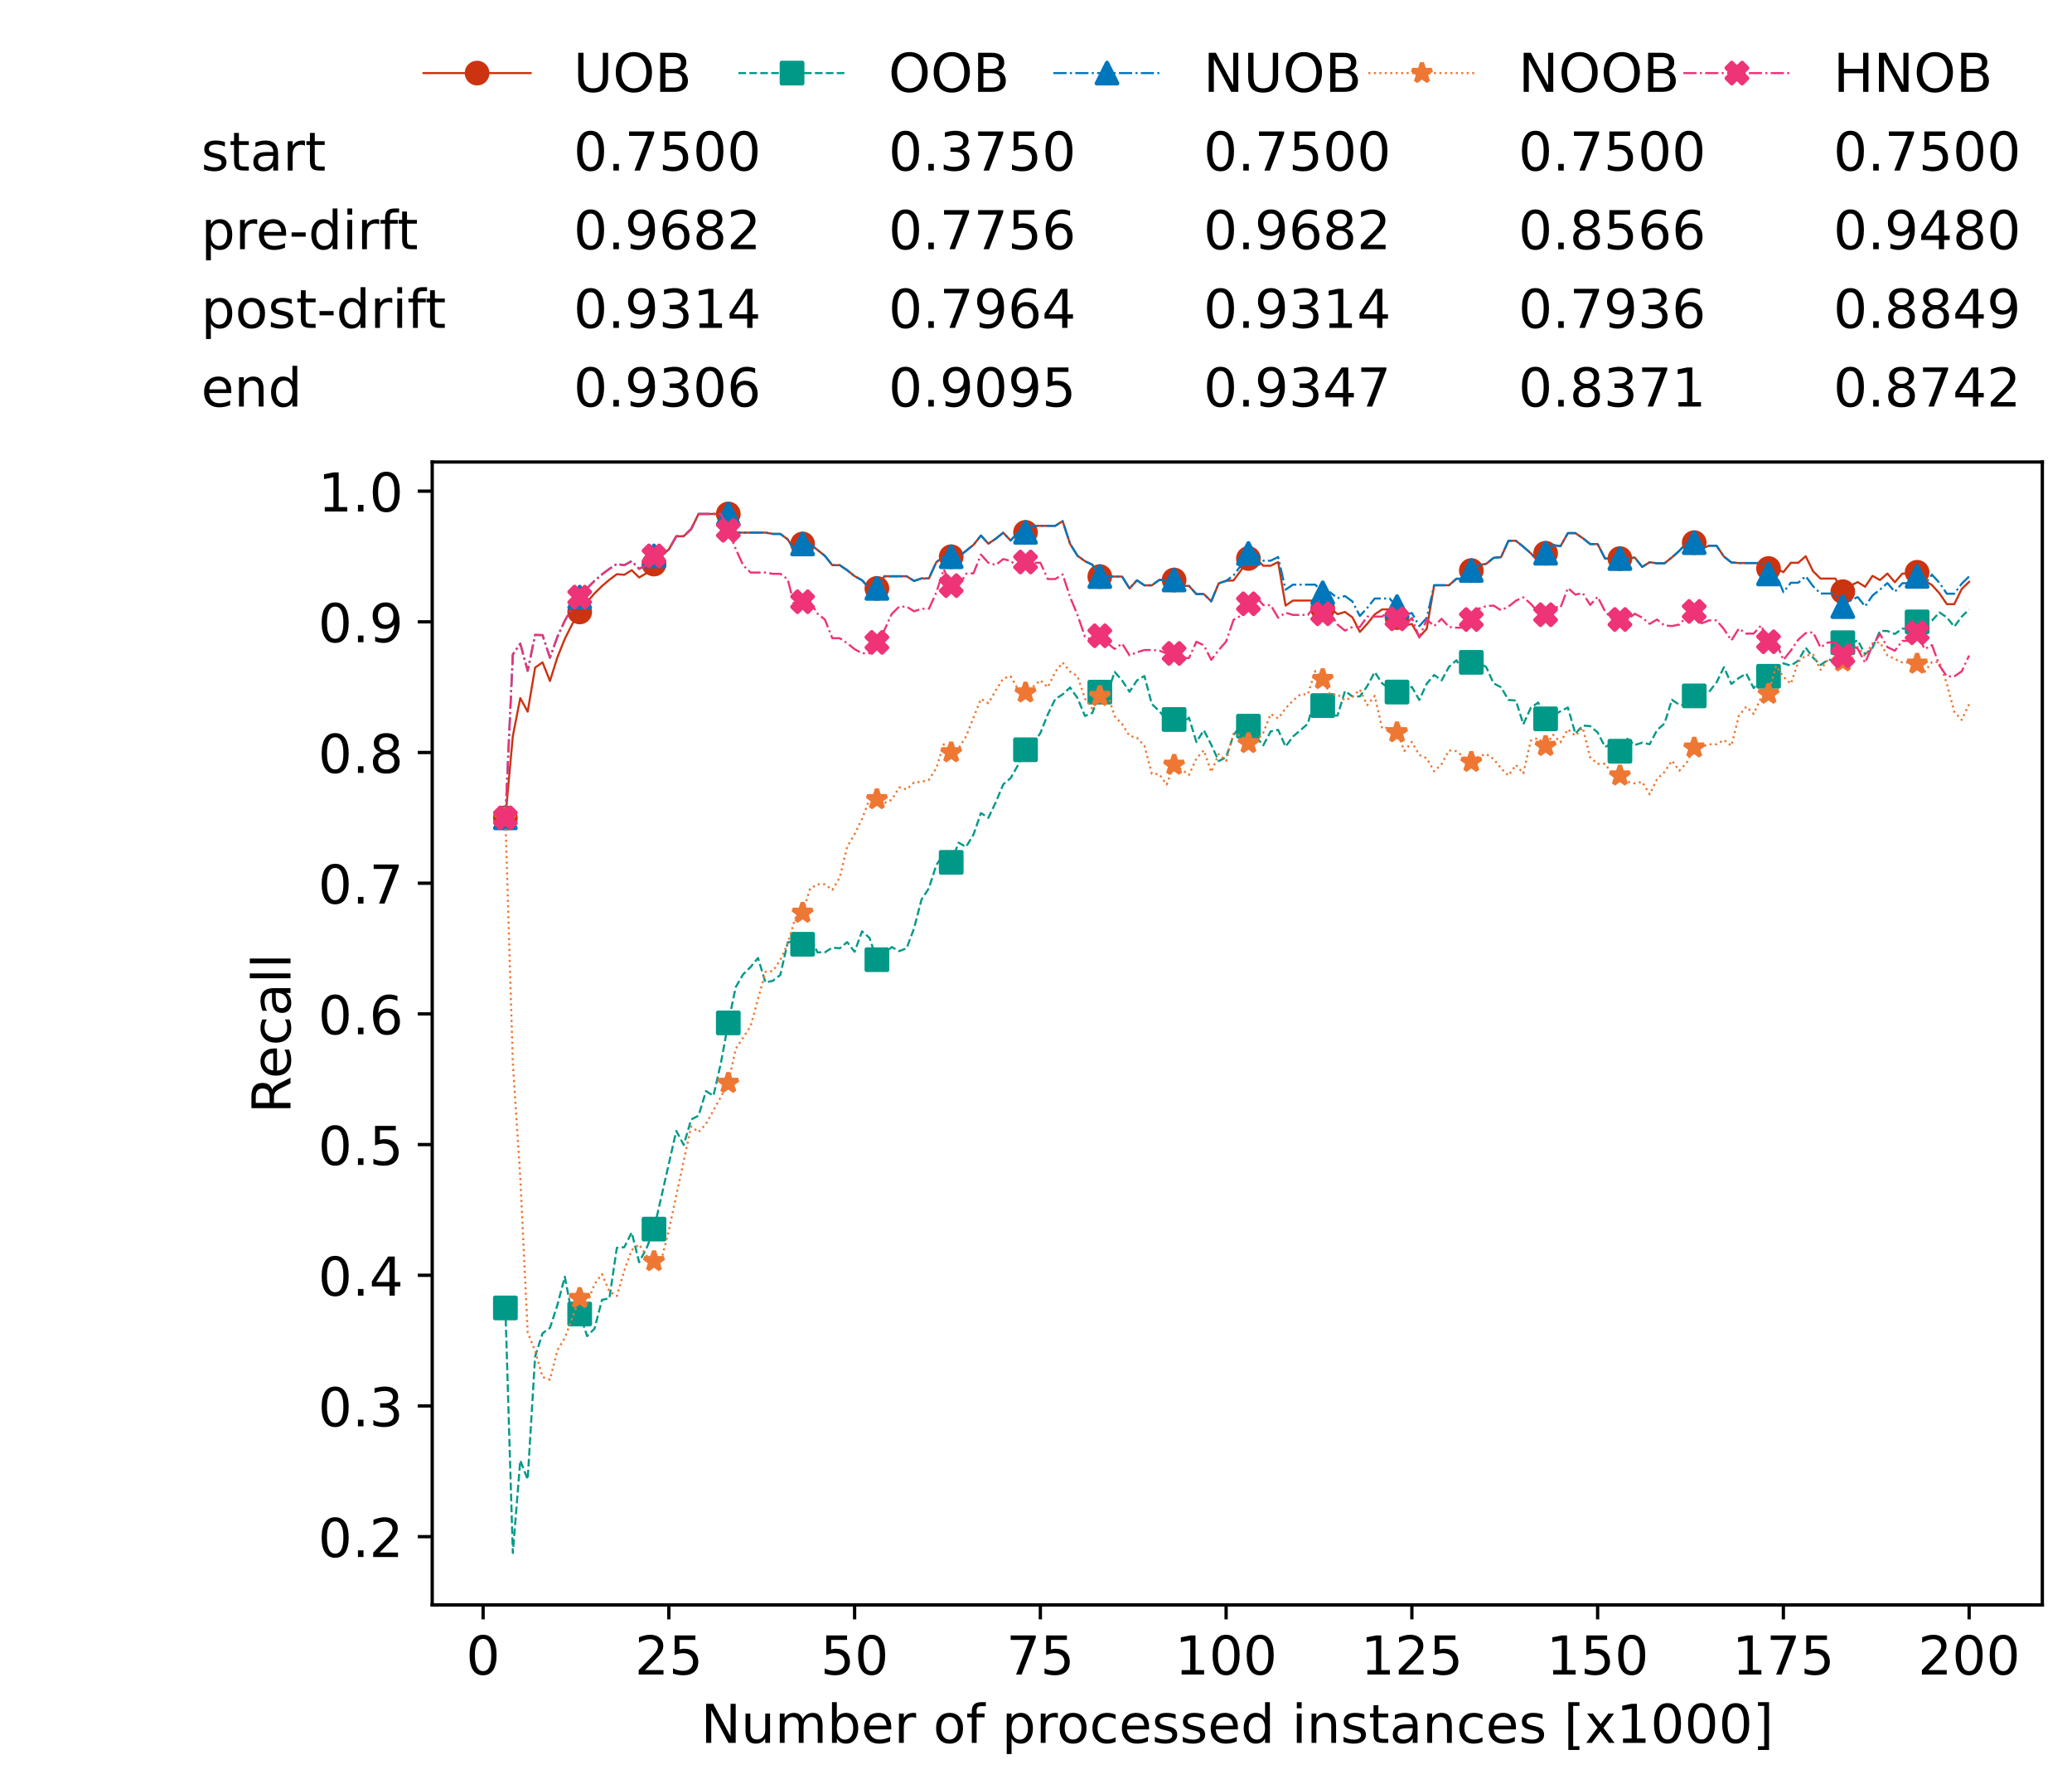 <?xml version="1.0" encoding="utf-8" standalone="no"?>
<!DOCTYPE svg PUBLIC "-//W3C//DTD SVG 1.1//EN"
  "http://www.w3.org/Graphics/SVG/1.1/DTD/svg11.dtd">
<!-- Created with matplotlib (https://matplotlib.org/) -->
<svg height="432.615pt" version="1.1" viewBox="0 0 502.65 432.615" width="502.65pt" xmlns="http://www.w3.org/2000/svg" xmlns:xlink="http://www.w3.org/1999/xlink">
 <defs>
  <style type="text/css">*{stroke-linecap:butt;stroke-linejoin:round;}</style>
 </defs>
 <g id="figure_1">
  <g id="patch_1">
   <path d="M 0 432.615 
L 502.65 432.615 
L 502.65 0 
L 0 0 
z
" style="fill:#ffffff;"/>
  </g>
  <g id="axes_1">
   <g id="patch_2">
    <path d="M 104.85 389.252 
L 495.45 389.252 
L 495.45 112.052 
L 104.85 112.052 
z
" style="fill:#ffffff;"/>
   </g>
   <g id="matplotlib.axis_1">
    <g id="xtick_1">
     <g id="line2d_1">
      <defs>
       <path d="M 0 0 
L 0 3.5 
" id="m781ae323c0" style="stroke:#000000;stroke-width:0.8;"/>
      </defs>
      <g>
       <use style="stroke:#000000;stroke-width:0.8;" x="117.197" xlink:href="#m781ae323c0" y="389.252"/>
      </g>
     </g>
     <g id="text_1">
      <!-- 0 -->
      <g transform="translate(113.061 406.13)scale(0.13 -0.13)">
       <defs>
        <path d="M 31.781 66.406 
Q 24.172 66.406 20.328 58.906 
Q 16.5 51.422 16.5 36.375 
Q 16.5 21.391 20.328 13.891 
Q 24.172 6.391 31.781 6.391 
Q 39.453 6.391 43.281 13.891 
Q 47.125 21.391 47.125 36.375 
Q 47.125 51.422 43.281 58.906 
Q 39.453 66.406 31.781 66.406 
z
M 31.781 74.219 
Q 44.047 74.219 50.516 64.516 
Q 56.984 54.828 56.984 36.375 
Q 56.984 17.969 50.516 8.266 
Q 44.047 -1.422 31.781 -1.422 
Q 19.531 -1.422 13.062 8.266 
Q 6.594 17.969 6.594 36.375 
Q 6.594 54.828 13.062 64.516 
Q 19.531 74.219 31.781 74.219 
z
" id="DejaVuSans-48"/>
       </defs>
       <use xlink:href="#DejaVuSans-48"/>
      </g>
     </g>
    </g>
    <g id="xtick_2">
     <g id="line2d_2">
      <g>
       <use style="stroke:#000000;stroke-width:0.8;" x="162.259" xlink:href="#m781ae323c0" y="389.252"/>
      </g>
     </g>
     <g id="text_2">
      <!-- 25 -->
      <g transform="translate(153.988 406.13)scale(0.13 -0.13)">
       <defs>
        <path d="M 19.188 8.297 
L 53.609 8.297 
L 53.609 0 
L 7.328 0 
L 7.328 8.297 
Q 12.938 14.109 22.625 23.891 
Q 32.328 33.688 34.812 36.531 
Q 39.547 41.844 41.422 45.531 
Q 43.312 49.219 43.312 52.781 
Q 43.312 58.594 39.234 62.25 
Q 35.156 65.922 28.609 65.922 
Q 23.969 65.922 18.812 64.312 
Q 13.672 62.703 7.812 59.422 
L 7.812 69.391 
Q 13.766 71.781 18.938 73 
Q 24.125 74.219 28.422 74.219 
Q 39.75 74.219 46.484 68.547 
Q 53.219 62.891 53.219 53.422 
Q 53.219 48.922 51.531 44.891 
Q 49.859 40.875 45.406 35.406 
Q 44.188 33.984 37.641 27.219 
Q 31.109 20.453 19.188 8.297 
z
" id="DejaVuSans-50"/>
        <path d="M 10.797 72.906 
L 49.516 72.906 
L 49.516 64.594 
L 19.828 64.594 
L 19.828 46.734 
Q 21.969 47.469 24.109 47.828 
Q 26.266 48.188 28.422 48.188 
Q 40.625 48.188 47.75 41.5 
Q 54.891 34.812 54.891 23.391 
Q 54.891 11.625 47.562 5.094 
Q 40.234 -1.422 26.906 -1.422 
Q 22.312 -1.422 17.547 -0.641 
Q 12.797 0.141 7.719 1.703 
L 7.719 11.625 
Q 12.109 9.234 16.797 8.062 
Q 21.484 6.891 26.703 6.891 
Q 35.156 6.891 40.078 11.328 
Q 45.016 15.766 45.016 23.391 
Q 45.016 31 40.078 35.438 
Q 35.156 39.891 26.703 39.891 
Q 22.75 39.891 18.812 39.016 
Q 14.891 38.141 10.797 36.281 
z
" id="DejaVuSans-53"/>
       </defs>
       <use xlink:href="#DejaVuSans-50"/>
       <use x="63.623" xlink:href="#DejaVuSans-53"/>
      </g>
     </g>
    </g>
    <g id="xtick_3">
     <g id="line2d_3">
      <g>
       <use style="stroke:#000000;stroke-width:0.8;" x="207.322" xlink:href="#m781ae323c0" y="389.252"/>
      </g>
     </g>
     <g id="text_3">
      <!-- 50 -->
      <g transform="translate(199.05 406.13)scale(0.13 -0.13)">
       <use xlink:href="#DejaVuSans-53"/>
       <use x="63.623" xlink:href="#DejaVuSans-48"/>
      </g>
     </g>
    </g>
    <g id="xtick_4">
     <g id="line2d_4">
      <g>
       <use style="stroke:#000000;stroke-width:0.8;" x="252.384" xlink:href="#m781ae323c0" y="389.252"/>
      </g>
     </g>
     <g id="text_4">
      <!-- 75 -->
      <g transform="translate(244.113 406.13)scale(0.13 -0.13)">
       <defs>
        <path d="M 8.203 72.906 
L 55.078 72.906 
L 55.078 68.703 
L 28.609 0 
L 18.312 0 
L 43.219 64.594 
L 8.203 64.594 
z
" id="DejaVuSans-55"/>
       </defs>
       <use xlink:href="#DejaVuSans-55"/>
       <use x="63.623" xlink:href="#DejaVuSans-53"/>
      </g>
     </g>
    </g>
    <g id="xtick_5">
     <g id="line2d_5">
      <g>
       <use style="stroke:#000000;stroke-width:0.8;" x="297.446" xlink:href="#m781ae323c0" y="389.252"/>
      </g>
     </g>
     <g id="text_5">
      <!-- 100 -->
      <g transform="translate(285.039 406.13)scale(0.13 -0.13)">
       <defs>
        <path d="M 12.406 8.297 
L 28.516 8.297 
L 28.516 63.922 
L 10.984 60.406 
L 10.984 69.391 
L 28.422 72.906 
L 38.281 72.906 
L 38.281 8.297 
L 54.391 8.297 
L 54.391 0 
L 12.406 0 
z
" id="DejaVuSans-49"/>
       </defs>
       <use xlink:href="#DejaVuSans-49"/>
       <use x="63.623" xlink:href="#DejaVuSans-48"/>
       <use x="127.246" xlink:href="#DejaVuSans-48"/>
      </g>
     </g>
    </g>
    <g id="xtick_6">
     <g id="line2d_6">
      <g>
       <use style="stroke:#000000;stroke-width:0.8;" x="342.509" xlink:href="#m781ae323c0" y="389.252"/>
      </g>
     </g>
     <g id="text_6">
      <!-- 125 -->
      <g transform="translate(330.102 406.13)scale(0.13 -0.13)">
       <use xlink:href="#DejaVuSans-49"/>
       <use x="63.623" xlink:href="#DejaVuSans-50"/>
       <use x="127.246" xlink:href="#DejaVuSans-53"/>
      </g>
     </g>
    </g>
    <g id="xtick_7">
     <g id="line2d_7">
      <g>
       <use style="stroke:#000000;stroke-width:0.8;" x="387.571" xlink:href="#m781ae323c0" y="389.252"/>
      </g>
     </g>
     <g id="text_7">
      <!-- 150 -->
      <g transform="translate(375.164 406.13)scale(0.13 -0.13)">
       <use xlink:href="#DejaVuSans-49"/>
       <use x="63.623" xlink:href="#DejaVuSans-53"/>
       <use x="127.246" xlink:href="#DejaVuSans-48"/>
      </g>
     </g>
    </g>
    <g id="xtick_8">
     <g id="line2d_8">
      <g>
       <use style="stroke:#000000;stroke-width:0.8;" x="432.633" xlink:href="#m781ae323c0" y="389.252"/>
      </g>
     </g>
     <g id="text_8">
      <!-- 175 -->
      <g transform="translate(420.226 406.13)scale(0.13 -0.13)">
       <use xlink:href="#DejaVuSans-49"/>
       <use x="63.623" xlink:href="#DejaVuSans-55"/>
       <use x="127.246" xlink:href="#DejaVuSans-53"/>
      </g>
     </g>
    </g>
    <g id="xtick_9">
     <g id="line2d_9">
      <g>
       <use style="stroke:#000000;stroke-width:0.8;" x="477.695" xlink:href="#m781ae323c0" y="389.252"/>
      </g>
     </g>
     <g id="text_9">
      <!-- 200 -->
      <g transform="translate(465.289 406.13)scale(0.13 -0.13)">
       <use xlink:href="#DejaVuSans-50"/>
       <use x="63.623" xlink:href="#DejaVuSans-48"/>
       <use x="127.246" xlink:href="#DejaVuSans-48"/>
      </g>
     </g>
    </g>
    <g id="text_10">
     <!-- Number of processed instances [x1000] -->
     <g transform="translate(170.025 422.711)scale(0.13 -0.13)">
      <defs>
       <path d="M 9.812 72.906 
L 23.094 72.906 
L 55.422 11.922 
L 55.422 72.906 
L 64.984 72.906 
L 64.984 0 
L 51.703 0 
L 19.391 60.984 
L 19.391 0 
L 9.812 0 
z
" id="DejaVuSans-78"/>
       <path d="M 8.5 21.578 
L 8.5 54.688 
L 17.484 54.688 
L 17.484 21.922 
Q 17.484 14.156 20.5 10.266 
Q 23.531 6.391 29.594 6.391 
Q 36.859 6.391 41.078 11.031 
Q 45.312 15.672 45.312 23.688 
L 45.312 54.688 
L 54.297 54.688 
L 54.297 0 
L 45.312 0 
L 45.312 8.406 
Q 42.047 3.422 37.719 1 
Q 33.406 -1.422 27.688 -1.422 
Q 18.266 -1.422 13.375 4.438 
Q 8.5 10.297 8.5 21.578 
z
M 31.109 56 
z
" id="DejaVuSans-117"/>
       <path d="M 52 44.188 
Q 55.375 50.25 60.062 53.125 
Q 64.75 56 71.094 56 
Q 79.641 56 84.281 50.016 
Q 88.922 44.047 88.922 33.016 
L 88.922 0 
L 79.891 0 
L 79.891 32.719 
Q 79.891 40.578 77.094 44.375 
Q 74.312 48.188 68.609 48.188 
Q 61.625 48.188 57.562 43.547 
Q 53.516 38.922 53.516 30.906 
L 53.516 0 
L 44.484 0 
L 44.484 32.719 
Q 44.484 40.625 41.703 44.406 
Q 38.922 48.188 33.109 48.188 
Q 26.219 48.188 22.156 43.531 
Q 18.109 38.875 18.109 30.906 
L 18.109 0 
L 9.078 0 
L 9.078 54.688 
L 18.109 54.688 
L 18.109 46.188 
Q 21.188 51.219 25.484 53.609 
Q 29.781 56 35.688 56 
Q 41.656 56 45.828 52.969 
Q 50 49.953 52 44.188 
z
" id="DejaVuSans-109"/>
       <path d="M 48.688 27.297 
Q 48.688 37.203 44.609 42.844 
Q 40.531 48.484 33.406 48.484 
Q 26.266 48.484 22.188 42.844 
Q 18.109 37.203 18.109 27.297 
Q 18.109 17.391 22.188 11.75 
Q 26.266 6.109 33.406 6.109 
Q 40.531 6.109 44.609 11.75 
Q 48.688 17.391 48.688 27.297 
z
M 18.109 46.391 
Q 20.953 51.266 25.266 53.625 
Q 29.594 56 35.594 56 
Q 45.562 56 51.781 48.094 
Q 58.016 40.188 58.016 27.297 
Q 58.016 14.406 51.781 6.484 
Q 45.562 -1.422 35.594 -1.422 
Q 29.594 -1.422 25.266 0.953 
Q 20.953 3.328 18.109 8.203 
L 18.109 0 
L 9.078 0 
L 9.078 75.984 
L 18.109 75.984 
z
" id="DejaVuSans-98"/>
       <path d="M 56.203 29.594 
L 56.203 25.203 
L 14.891 25.203 
Q 15.484 15.922 20.484 11.062 
Q 25.484 6.203 34.422 6.203 
Q 39.594 6.203 44.453 7.469 
Q 49.312 8.734 54.109 11.281 
L 54.109 2.781 
Q 49.266 0.734 44.188 -0.344 
Q 39.109 -1.422 33.891 -1.422 
Q 20.797 -1.422 13.156 6.188 
Q 5.516 13.812 5.516 26.812 
Q 5.516 40.234 12.766 48.109 
Q 20.016 56 32.328 56 
Q 43.359 56 49.781 48.891 
Q 56.203 41.797 56.203 29.594 
z
M 47.219 32.234 
Q 47.125 39.594 43.094 43.984 
Q 39.062 48.391 32.422 48.391 
Q 24.906 48.391 20.391 44.141 
Q 15.875 39.891 15.188 32.172 
z
" id="DejaVuSans-101"/>
       <path d="M 41.109 46.297 
Q 39.594 47.172 37.812 47.578 
Q 36.031 48 33.891 48 
Q 26.266 48 22.188 43.047 
Q 18.109 38.094 18.109 28.812 
L 18.109 0 
L 9.078 0 
L 9.078 54.688 
L 18.109 54.688 
L 18.109 46.188 
Q 20.953 51.172 25.484 53.578 
Q 30.031 56 36.531 56 
Q 37.453 56 38.578 55.875 
Q 39.703 55.766 41.062 55.516 
z
" id="DejaVuSans-114"/>
       <path id="DejaVuSans-32"/>
       <path d="M 30.609 48.391 
Q 23.391 48.391 19.188 42.75 
Q 14.984 37.109 14.984 27.297 
Q 14.984 17.484 19.156 11.844 
Q 23.344 6.203 30.609 6.203 
Q 37.797 6.203 41.984 11.859 
Q 46.188 17.531 46.188 27.297 
Q 46.188 37.016 41.984 42.703 
Q 37.797 48.391 30.609 48.391 
z
M 30.609 56 
Q 42.328 56 49.016 48.375 
Q 55.719 40.766 55.719 27.297 
Q 55.719 13.875 49.016 6.219 
Q 42.328 -1.422 30.609 -1.422 
Q 18.844 -1.422 12.172 6.219 
Q 5.516 13.875 5.516 27.297 
Q 5.516 40.766 12.172 48.375 
Q 18.844 56 30.609 56 
z
" id="DejaVuSans-111"/>
       <path d="M 37.109 75.984 
L 37.109 68.5 
L 28.516 68.5 
Q 23.688 68.5 21.797 66.547 
Q 19.922 64.594 19.922 59.516 
L 19.922 54.688 
L 34.719 54.688 
L 34.719 47.703 
L 19.922 47.703 
L 19.922 0 
L 10.891 0 
L 10.891 47.703 
L 2.297 47.703 
L 2.297 54.688 
L 10.891 54.688 
L 10.891 58.5 
Q 10.891 67.625 15.141 71.797 
Q 19.391 75.984 28.609 75.984 
z
" id="DejaVuSans-102"/>
       <path d="M 18.109 8.203 
L 18.109 -20.797 
L 9.078 -20.797 
L 9.078 54.688 
L 18.109 54.688 
L 18.109 46.391 
Q 20.953 51.266 25.266 53.625 
Q 29.594 56 35.594 56 
Q 45.562 56 51.781 48.094 
Q 58.016 40.188 58.016 27.297 
Q 58.016 14.406 51.781 6.484 
Q 45.562 -1.422 35.594 -1.422 
Q 29.594 -1.422 25.266 0.953 
Q 20.953 3.328 18.109 8.203 
z
M 48.688 27.297 
Q 48.688 37.203 44.609 42.844 
Q 40.531 48.484 33.406 48.484 
Q 26.266 48.484 22.188 42.844 
Q 18.109 37.203 18.109 27.297 
Q 18.109 17.391 22.188 11.75 
Q 26.266 6.109 33.406 6.109 
Q 40.531 6.109 44.609 11.75 
Q 48.688 17.391 48.688 27.297 
z
" id="DejaVuSans-112"/>
       <path d="M 48.781 52.594 
L 48.781 44.188 
Q 44.969 46.297 41.141 47.344 
Q 37.312 48.391 33.406 48.391 
Q 24.656 48.391 19.812 42.844 
Q 14.984 37.312 14.984 27.297 
Q 14.984 17.281 19.812 11.734 
Q 24.656 6.203 33.406 6.203 
Q 37.312 6.203 41.141 7.25 
Q 44.969 8.297 48.781 10.406 
L 48.781 2.094 
Q 45.016 0.344 40.984 -0.531 
Q 36.969 -1.422 32.422 -1.422 
Q 20.062 -1.422 12.781 6.344 
Q 5.516 14.109 5.516 27.297 
Q 5.516 40.672 12.859 48.328 
Q 20.219 56 33.016 56 
Q 37.156 56 41.109 55.141 
Q 45.062 54.297 48.781 52.594 
z
" id="DejaVuSans-99"/>
       <path d="M 44.281 53.078 
L 44.281 44.578 
Q 40.484 46.531 36.375 47.5 
Q 32.281 48.484 27.875 48.484 
Q 21.188 48.484 17.844 46.438 
Q 14.5 44.391 14.5 40.281 
Q 14.5 37.156 16.891 35.375 
Q 19.281 33.594 26.516 31.984 
L 29.594 31.297 
Q 39.156 29.25 43.188 25.516 
Q 47.219 21.781 47.219 15.094 
Q 47.219 7.469 41.188 3.016 
Q 35.156 -1.422 24.609 -1.422 
Q 20.219 -1.422 15.453 -0.562 
Q 10.688 0.297 5.422 2 
L 5.422 11.281 
Q 10.406 8.688 15.234 7.391 
Q 20.062 6.109 24.812 6.109 
Q 31.156 6.109 34.562 8.281 
Q 37.984 10.453 37.984 14.406 
Q 37.984 18.062 35.516 20.016 
Q 33.062 21.969 24.703 23.781 
L 21.578 24.516 
Q 13.234 26.266 9.516 29.906 
Q 5.812 33.547 5.812 39.891 
Q 5.812 47.609 11.281 51.797 
Q 16.75 56 26.812 56 
Q 31.781 56 36.172 55.266 
Q 40.578 54.547 44.281 53.078 
z
" id="DejaVuSans-115"/>
       <path d="M 45.406 46.391 
L 45.406 75.984 
L 54.391 75.984 
L 54.391 0 
L 45.406 0 
L 45.406 8.203 
Q 42.578 3.328 38.25 0.953 
Q 33.938 -1.422 27.875 -1.422 
Q 17.969 -1.422 11.734 6.484 
Q 5.516 14.406 5.516 27.297 
Q 5.516 40.188 11.734 48.094 
Q 17.969 56 27.875 56 
Q 33.938 56 38.25 53.625 
Q 42.578 51.266 45.406 46.391 
z
M 14.797 27.297 
Q 14.797 17.391 18.875 11.75 
Q 22.953 6.109 30.078 6.109 
Q 37.203 6.109 41.297 11.75 
Q 45.406 17.391 45.406 27.297 
Q 45.406 37.203 41.297 42.844 
Q 37.203 48.484 30.078 48.484 
Q 22.953 48.484 18.875 42.844 
Q 14.797 37.203 14.797 27.297 
z
" id="DejaVuSans-100"/>
       <path d="M 9.422 54.688 
L 18.406 54.688 
L 18.406 0 
L 9.422 0 
z
M 9.422 75.984 
L 18.406 75.984 
L 18.406 64.594 
L 9.422 64.594 
z
" id="DejaVuSans-105"/>
       <path d="M 54.891 33.016 
L 54.891 0 
L 45.906 0 
L 45.906 32.719 
Q 45.906 40.484 42.875 44.328 
Q 39.844 48.188 33.797 48.188 
Q 26.516 48.188 22.312 43.547 
Q 18.109 38.922 18.109 30.906 
L 18.109 0 
L 9.078 0 
L 9.078 54.688 
L 18.109 54.688 
L 18.109 46.188 
Q 21.344 51.125 25.703 53.562 
Q 30.078 56 35.797 56 
Q 45.219 56 50.047 50.172 
Q 54.891 44.344 54.891 33.016 
z
" id="DejaVuSans-110"/>
       <path d="M 18.312 70.219 
L 18.312 54.688 
L 36.812 54.688 
L 36.812 47.703 
L 18.312 47.703 
L 18.312 18.016 
Q 18.312 11.328 20.141 9.422 
Q 21.969 7.516 27.594 7.516 
L 36.812 7.516 
L 36.812 0 
L 27.594 0 
Q 17.188 0 13.234 3.875 
Q 9.281 7.766 9.281 18.016 
L 9.281 47.703 
L 2.688 47.703 
L 2.688 54.688 
L 9.281 54.688 
L 9.281 70.219 
z
" id="DejaVuSans-116"/>
       <path d="M 34.281 27.484 
Q 23.391 27.484 19.188 25 
Q 14.984 22.516 14.984 16.5 
Q 14.984 11.719 18.141 8.906 
Q 21.297 6.109 26.703 6.109 
Q 34.188 6.109 38.703 11.406 
Q 43.219 16.703 43.219 25.484 
L 43.219 27.484 
z
M 52.203 31.203 
L 52.203 0 
L 43.219 0 
L 43.219 8.297 
Q 40.141 3.328 35.547 0.953 
Q 30.953 -1.422 24.312 -1.422 
Q 15.922 -1.422 10.953 3.297 
Q 6 8.016 6 15.922 
Q 6 25.141 12.172 29.828 
Q 18.359 34.516 30.609 34.516 
L 43.219 34.516 
L 43.219 35.406 
Q 43.219 41.609 39.141 45 
Q 35.062 48.391 27.688 48.391 
Q 23 48.391 18.547 47.266 
Q 14.109 46.141 10.016 43.891 
L 10.016 52.203 
Q 14.938 54.109 19.578 55.047 
Q 24.219 56 28.609 56 
Q 40.484 56 46.344 49.844 
Q 52.203 43.703 52.203 31.203 
z
" id="DejaVuSans-97"/>
       <path d="M 8.594 75.984 
L 29.297 75.984 
L 29.297 69 
L 17.578 69 
L 17.578 -6.203 
L 29.297 -6.203 
L 29.297 -13.188 
L 8.594 -13.188 
z
" id="DejaVuSans-91"/>
       <path d="M 54.891 54.688 
L 35.109 28.078 
L 55.906 0 
L 45.312 0 
L 29.391 21.484 
L 13.484 0 
L 2.875 0 
L 24.125 28.609 
L 4.688 54.688 
L 15.281 54.688 
L 29.781 35.203 
L 44.281 54.688 
z
" id="DejaVuSans-120"/>
       <path d="M 30.422 75.984 
L 30.422 -13.188 
L 9.719 -13.188 
L 9.719 -6.203 
L 21.391 -6.203 
L 21.391 69 
L 9.719 69 
L 9.719 75.984 
z
" id="DejaVuSans-93"/>
      </defs>
      <use xlink:href="#DejaVuSans-78"/>
      <use x="74.805" xlink:href="#DejaVuSans-117"/>
      <use x="138.184" xlink:href="#DejaVuSans-109"/>
      <use x="235.596" xlink:href="#DejaVuSans-98"/>
      <use x="299.072" xlink:href="#DejaVuSans-101"/>
      <use x="360.596" xlink:href="#DejaVuSans-114"/>
      <use x="401.709" xlink:href="#DejaVuSans-32"/>
      <use x="433.496" xlink:href="#DejaVuSans-111"/>
      <use x="494.678" xlink:href="#DejaVuSans-102"/>
      <use x="529.883" xlink:href="#DejaVuSans-32"/>
      <use x="561.67" xlink:href="#DejaVuSans-112"/>
      <use x="625.146" xlink:href="#DejaVuSans-114"/>
      <use x="664.01" xlink:href="#DejaVuSans-111"/>
      <use x="725.191" xlink:href="#DejaVuSans-99"/>
      <use x="780.172" xlink:href="#DejaVuSans-101"/>
      <use x="841.695" xlink:href="#DejaVuSans-115"/>
      <use x="893.795" xlink:href="#DejaVuSans-115"/>
      <use x="945.895" xlink:href="#DejaVuSans-101"/>
      <use x="1007.418" xlink:href="#DejaVuSans-100"/>
      <use x="1070.895" xlink:href="#DejaVuSans-32"/>
      <use x="1102.682" xlink:href="#DejaVuSans-105"/>
      <use x="1130.465" xlink:href="#DejaVuSans-110"/>
      <use x="1193.844" xlink:href="#DejaVuSans-115"/>
      <use x="1245.943" xlink:href="#DejaVuSans-116"/>
      <use x="1285.152" xlink:href="#DejaVuSans-97"/>
      <use x="1346.432" xlink:href="#DejaVuSans-110"/>
      <use x="1409.811" xlink:href="#DejaVuSans-99"/>
      <use x="1464.791" xlink:href="#DejaVuSans-101"/>
      <use x="1526.314" xlink:href="#DejaVuSans-115"/>
      <use x="1578.414" xlink:href="#DejaVuSans-32"/>
      <use x="1610.201" xlink:href="#DejaVuSans-91"/>
      <use x="1649.215" xlink:href="#DejaVuSans-120"/>
      <use x="1708.395" xlink:href="#DejaVuSans-49"/>
      <use x="1772.018" xlink:href="#DejaVuSans-48"/>
      <use x="1835.641" xlink:href="#DejaVuSans-48"/>
      <use x="1899.264" xlink:href="#DejaVuSans-48"/>
      <use x="1962.887" xlink:href="#DejaVuSans-93"/>
     </g>
    </g>
   </g>
   <g id="matplotlib.axis_2">
    <g id="ytick_1">
     <g id="line2d_10">
      <defs>
       <path d="M 0 0 
L -3.5 0 
" id="m7b5ec3ea26" style="stroke:#000000;stroke-width:0.8;"/>
      </defs>
      <g>
       <use style="stroke:#000000;stroke-width:0.8;" x="104.85" xlink:href="#m7b5ec3ea26" y="372.69"/>
      </g>
     </g>
     <g id="text_11">
      <!-- 0.2 -->
      <g transform="translate(77.176 377.629)scale(0.13 -0.13)">
       <defs>
        <path d="M 10.688 12.406 
L 21 12.406 
L 21 0 
L 10.688 0 
z
" id="DejaVuSans-46"/>
       </defs>
       <use xlink:href="#DejaVuSans-48"/>
       <use x="63.623" xlink:href="#DejaVuSans-46"/>
       <use x="95.41" xlink:href="#DejaVuSans-50"/>
      </g>
     </g>
    </g>
    <g id="ytick_2">
     <g id="line2d_11">
      <g>
       <use style="stroke:#000000;stroke-width:0.8;" x="104.85" xlink:href="#m7b5ec3ea26" y="340.993"/>
      </g>
     </g>
     <g id="text_12">
      <!-- 0.3 -->
      <g transform="translate(77.176 345.932)scale(0.13 -0.13)">
       <defs>
        <path d="M 40.578 39.312 
Q 47.656 37.797 51.625 33 
Q 55.609 28.219 55.609 21.188 
Q 55.609 10.406 48.188 4.484 
Q 40.766 -1.422 27.094 -1.422 
Q 22.516 -1.422 17.656 -0.516 
Q 12.797 0.391 7.625 2.203 
L 7.625 11.719 
Q 11.719 9.328 16.594 8.109 
Q 21.484 6.891 26.812 6.891 
Q 36.078 6.891 40.938 10.547 
Q 45.797 14.203 45.797 21.188 
Q 45.797 27.641 41.281 31.266 
Q 36.766 34.906 28.719 34.906 
L 20.219 34.906 
L 20.219 43.016 
L 29.109 43.016 
Q 36.375 43.016 40.234 45.922 
Q 44.094 48.828 44.094 54.297 
Q 44.094 59.906 40.109 62.906 
Q 36.141 65.922 28.719 65.922 
Q 24.656 65.922 20.016 65.031 
Q 15.375 64.156 9.812 62.312 
L 9.812 71.094 
Q 15.438 72.656 20.344 73.438 
Q 25.25 74.219 29.594 74.219 
Q 40.828 74.219 47.359 69.109 
Q 53.906 64.016 53.906 55.328 
Q 53.906 49.266 50.438 45.094 
Q 46.969 40.922 40.578 39.312 
z
" id="DejaVuSans-51"/>
       </defs>
       <use xlink:href="#DejaVuSans-48"/>
       <use x="63.623" xlink:href="#DejaVuSans-46"/>
       <use x="95.41" xlink:href="#DejaVuSans-51"/>
      </g>
     </g>
    </g>
    <g id="ytick_3">
     <g id="line2d_12">
      <g>
       <use style="stroke:#000000;stroke-width:0.8;" x="104.85" xlink:href="#m7b5ec3ea26" y="309.297"/>
      </g>
     </g>
     <g id="text_13">
      <!-- 0.4 -->
      <g transform="translate(77.176 314.236)scale(0.13 -0.13)">
       <defs>
        <path d="M 37.797 64.312 
L 12.891 25.391 
L 37.797 25.391 
z
M 35.203 72.906 
L 47.609 72.906 
L 47.609 25.391 
L 58.016 25.391 
L 58.016 17.188 
L 47.609 17.188 
L 47.609 0 
L 37.797 0 
L 37.797 17.188 
L 4.891 17.188 
L 4.891 26.703 
z
" id="DejaVuSans-52"/>
       </defs>
       <use xlink:href="#DejaVuSans-48"/>
       <use x="63.623" xlink:href="#DejaVuSans-46"/>
       <use x="95.41" xlink:href="#DejaVuSans-52"/>
      </g>
     </g>
    </g>
    <g id="ytick_4">
     <g id="line2d_13">
      <g>
       <use style="stroke:#000000;stroke-width:0.8;" x="104.85" xlink:href="#m7b5ec3ea26" y="277.6"/>
      </g>
     </g>
     <g id="text_14">
      <!-- 0.5 -->
      <g transform="translate(77.176 282.539)scale(0.13 -0.13)">
       <use xlink:href="#DejaVuSans-48"/>
       <use x="63.623" xlink:href="#DejaVuSans-46"/>
       <use x="95.41" xlink:href="#DejaVuSans-53"/>
      </g>
     </g>
    </g>
    <g id="ytick_5">
     <g id="line2d_14">
      <g>
       <use style="stroke:#000000;stroke-width:0.8;" x="104.85" xlink:href="#m7b5ec3ea26" y="245.904"/>
      </g>
     </g>
     <g id="text_15">
      <!-- 0.6 -->
      <g transform="translate(77.176 250.843)scale(0.13 -0.13)">
       <defs>
        <path d="M 33.016 40.375 
Q 26.375 40.375 22.484 35.828 
Q 18.609 31.297 18.609 23.391 
Q 18.609 15.531 22.484 10.953 
Q 26.375 6.391 33.016 6.391 
Q 39.656 6.391 43.531 10.953 
Q 47.406 15.531 47.406 23.391 
Q 47.406 31.297 43.531 35.828 
Q 39.656 40.375 33.016 40.375 
z
M 52.594 71.297 
L 52.594 62.312 
Q 48.875 64.062 45.094 64.984 
Q 41.312 65.922 37.594 65.922 
Q 27.828 65.922 22.672 59.328 
Q 17.531 52.734 16.797 39.406 
Q 19.672 43.656 24.016 45.922 
Q 28.375 48.188 33.594 48.188 
Q 44.578 48.188 50.953 41.516 
Q 57.328 34.859 57.328 23.391 
Q 57.328 12.156 50.688 5.359 
Q 44.047 -1.422 33.016 -1.422 
Q 20.359 -1.422 13.672 8.266 
Q 6.984 17.969 6.984 36.375 
Q 6.984 53.656 15.188 63.938 
Q 23.391 74.219 37.203 74.219 
Q 40.922 74.219 44.703 73.484 
Q 48.484 72.75 52.594 71.297 
z
" id="DejaVuSans-54"/>
       </defs>
       <use xlink:href="#DejaVuSans-48"/>
       <use x="63.623" xlink:href="#DejaVuSans-46"/>
       <use x="95.41" xlink:href="#DejaVuSans-54"/>
      </g>
     </g>
    </g>
    <g id="ytick_6">
     <g id="line2d_15">
      <g>
       <use style="stroke:#000000;stroke-width:0.8;" x="104.85" xlink:href="#m7b5ec3ea26" y="214.207"/>
      </g>
     </g>
     <g id="text_16">
      <!-- 0.7 -->
      <g transform="translate(77.176 219.146)scale(0.13 -0.13)">
       <use xlink:href="#DejaVuSans-48"/>
       <use x="63.623" xlink:href="#DejaVuSans-46"/>
       <use x="95.41" xlink:href="#DejaVuSans-55"/>
      </g>
     </g>
    </g>
    <g id="ytick_7">
     <g id="line2d_16">
      <g>
       <use style="stroke:#000000;stroke-width:0.8;" x="104.85" xlink:href="#m7b5ec3ea26" y="182.511"/>
      </g>
     </g>
     <g id="text_17">
      <!-- 0.8 -->
      <g transform="translate(77.176 187.45)scale(0.13 -0.13)">
       <defs>
        <path d="M 31.781 34.625 
Q 24.75 34.625 20.719 30.859 
Q 16.703 27.094 16.703 20.516 
Q 16.703 13.922 20.719 10.156 
Q 24.75 6.391 31.781 6.391 
Q 38.812 6.391 42.859 10.172 
Q 46.922 13.969 46.922 20.516 
Q 46.922 27.094 42.891 30.859 
Q 38.875 34.625 31.781 34.625 
z
M 21.922 38.812 
Q 15.578 40.375 12.031 44.719 
Q 8.5 49.078 8.5 55.328 
Q 8.5 64.062 14.719 69.141 
Q 20.953 74.219 31.781 74.219 
Q 42.672 74.219 48.875 69.141 
Q 55.078 64.062 55.078 55.328 
Q 55.078 49.078 51.531 44.719 
Q 48 40.375 41.703 38.812 
Q 48.828 37.156 52.797 32.312 
Q 56.781 27.484 56.781 20.516 
Q 56.781 9.906 50.312 4.234 
Q 43.844 -1.422 31.781 -1.422 
Q 19.734 -1.422 13.25 4.234 
Q 6.781 9.906 6.781 20.516 
Q 6.781 27.484 10.781 32.312 
Q 14.797 37.156 21.922 38.812 
z
M 18.312 54.391 
Q 18.312 48.734 21.844 45.562 
Q 25.391 42.391 31.781 42.391 
Q 38.141 42.391 41.719 45.562 
Q 45.312 48.734 45.312 54.391 
Q 45.312 60.062 41.719 63.234 
Q 38.141 66.406 31.781 66.406 
Q 25.391 66.406 21.844 63.234 
Q 18.312 60.062 18.312 54.391 
z
" id="DejaVuSans-56"/>
       </defs>
       <use xlink:href="#DejaVuSans-48"/>
       <use x="63.623" xlink:href="#DejaVuSans-46"/>
       <use x="95.41" xlink:href="#DejaVuSans-56"/>
      </g>
     </g>
    </g>
    <g id="ytick_8">
     <g id="line2d_17">
      <g>
       <use style="stroke:#000000;stroke-width:0.8;" x="104.85" xlink:href="#m7b5ec3ea26" y="150.814"/>
      </g>
     </g>
     <g id="text_18">
      <!-- 0.9 -->
      <g transform="translate(77.176 155.753)scale(0.13 -0.13)">
       <defs>
        <path d="M 10.984 1.516 
L 10.984 10.5 
Q 14.703 8.734 18.5 7.812 
Q 22.312 6.891 25.984 6.891 
Q 35.75 6.891 40.891 13.453 
Q 46.047 20.016 46.781 33.406 
Q 43.953 29.203 39.594 26.953 
Q 35.25 24.703 29.984 24.703 
Q 19.047 24.703 12.672 31.312 
Q 6.297 37.938 6.297 49.422 
Q 6.297 60.641 12.938 67.422 
Q 19.578 74.219 30.609 74.219 
Q 43.266 74.219 49.922 64.516 
Q 56.594 54.828 56.594 36.375 
Q 56.594 19.141 48.406 8.859 
Q 40.234 -1.422 26.422 -1.422 
Q 22.703 -1.422 18.891 -0.688 
Q 15.094 0.047 10.984 1.516 
z
M 30.609 32.422 
Q 37.25 32.422 41.125 36.953 
Q 45.016 41.5 45.016 49.422 
Q 45.016 57.281 41.125 61.844 
Q 37.25 66.406 30.609 66.406 
Q 23.969 66.406 20.094 61.844 
Q 16.219 57.281 16.219 49.422 
Q 16.219 41.5 20.094 36.953 
Q 23.969 32.422 30.609 32.422 
z
" id="DejaVuSans-57"/>
       </defs>
       <use xlink:href="#DejaVuSans-48"/>
       <use x="63.623" xlink:href="#DejaVuSans-46"/>
       <use x="95.41" xlink:href="#DejaVuSans-57"/>
      </g>
     </g>
    </g>
    <g id="ytick_9">
     <g id="line2d_18">
      <g>
       <use style="stroke:#000000;stroke-width:0.8;" x="104.85" xlink:href="#m7b5ec3ea26" y="119.117"/>
      </g>
     </g>
     <g id="text_19">
      <!-- 1.0 -->
      <g transform="translate(77.176 124.056)scale(0.13 -0.13)">
       <use xlink:href="#DejaVuSans-49"/>
       <use x="63.623" xlink:href="#DejaVuSans-46"/>
       <use x="95.41" xlink:href="#DejaVuSans-48"/>
      </g>
     </g>
    </g>
    <g id="text_20">
     <!-- Recall -->
     <g transform="translate(70.472 270.044)rotate(-90)scale(0.13 -0.13)">
      <defs>
       <path d="M 44.391 34.188 
Q 47.562 33.109 50.562 29.594 
Q 53.562 26.078 56.594 19.922 
L 66.609 0 
L 56 0 
L 46.688 18.703 
Q 43.062 26.031 39.672 28.422 
Q 36.281 30.812 30.422 30.812 
L 19.672 30.812 
L 19.672 0 
L 9.812 0 
L 9.812 72.906 
L 32.078 72.906 
Q 44.578 72.906 50.734 67.672 
Q 56.891 62.453 56.891 51.906 
Q 56.891 45.016 53.688 40.469 
Q 50.484 35.938 44.391 34.188 
z
M 19.672 64.797 
L 19.672 38.922 
L 32.078 38.922 
Q 39.203 38.922 42.844 42.219 
Q 46.484 45.516 46.484 51.906 
Q 46.484 58.297 42.844 61.547 
Q 39.203 64.797 32.078 64.797 
z
" id="DejaVuSans-82"/>
       <path d="M 9.422 75.984 
L 18.406 75.984 
L 18.406 0 
L 9.422 0 
z
" id="DejaVuSans-108"/>
      </defs>
      <use xlink:href="#DejaVuSans-82"/>
      <use x="64.982" xlink:href="#DejaVuSans-101"/>
      <use x="126.506" xlink:href="#DejaVuSans-99"/>
      <use x="181.486" xlink:href="#DejaVuSans-97"/>
      <use x="242.766" xlink:href="#DejaVuSans-108"/>
      <use x="270.549" xlink:href="#DejaVuSans-108"/>
     </g>
    </g>
   </g>
   <g id="line2d_19"/>
   <g id="line2d_20"/>
   <g id="line2d_21"/>
   <g id="line2d_22"/>
   <g id="line2d_23"/>
   <g id="line2d_24">
    <path clip-path="url(#pdda9e20275)" d="M 122.605 198.359 
L 124.407 178.548 
L 126.21 169.304 
L 128.012 172.605 
L 129.815 161.908 
L 131.617 160.646 
L 133.419 165.163 
L 135.222 159.407 
L 137.024 154.93 
L 138.827 151.349 
L 140.629 148.419 
L 142.432 145.977 
L 144.234 143.911 
L 146.037 142.14 
L 147.839 140.605 
L 149.642 139.262 
L 151.444 139.409 
L 153.247 138.282 
L 155.049 140.053 
L 156.852 139.007 
L 158.654 136.806 
L 160.457 134.825 
L 162.259 133.24 
L 164.062 130.07 
L 165.864 130.07 
L 167.667 128.309 
L 169.469 124.652 
L 176.679 124.652 
L 178.482 129.18 
L 185.692 129.18 
L 187.494 129.489 
L 189.297 129.489 
L 191.099 130.809 
L 192.902 133.691 
L 194.704 131.93 
L 196.507 131.93 
L 200.112 134.811 
L 201.914 137.075 
L 203.717 137.075 
L 205.519 138.295 
L 207.322 139.735 
L 209.124 140.726 
L 210.927 142.707 
L 212.729 142.707 
L 214.532 139.764 
L 219.939 139.764 
L 221.742 140.896 
L 223.544 140.289 
L 225.347 140.289 
L 227.149 136.327 
L 228.952 135.03 
L 232.557 135.03 
L 236.162 132.149 
L 237.964 129.885 
L 239.767 131.866 
L 241.569 130.647 
L 243.372 129.206 
L 245.174 131.097 
L 246.976 129.116 
L 248.779 129.116 
L 250.581 127.531 
L 255.989 127.531 
L 257.791 126.399 
L 259.594 131.904 
L 261.396 134.786 
L 263.199 136.106 
L 265.001 136.96 
L 266.804 139.841 
L 272.211 139.841 
L 274.014 142.723 
L 275.816 140.742 
L 277.619 141.961 
L 279.421 141.961 
L 281.224 140.664 
L 284.829 140.664 
L 286.631 142.105 
L 288.434 142.105 
L 290.236 144.086 
L 292.039 144.086 
L 293.841 145.847 
L 295.644 141.489 
L 297.446 140.871 
L 299.249 140.769 
L 301.051 138.331 
L 302.854 135.45 
L 304.656 135.45 
L 306.459 137.211 
L 308.261 137.211 
L 310.064 136.31 
L 311.866 146.876 
L 313.669 145.657 
L 319.076 145.657 
L 320.879 147.638 
L 322.681 147.518 
L 324.484 148.958 
L 326.286 148.418 
L 328.089 149.739 
L 329.891 153.261 
L 331.694 151.28 
L 333.496 149.016 
L 335.299 147.796 
L 337.101 147.796 
L 340.706 151.759 
L 342.509 151.318 
L 344.311 154.488 
L 346.114 152.507 
L 347.916 141.941 
L 351.521 141.941 
L 353.324 140.357 
L 355.126 140.357 
L 356.928 138.376 
L 358.731 137.055 
L 360.533 136.746 
L 362.336 135.305 
L 364.138 135.117 
L 365.941 131.155 
L 367.743 131.155 
L 369.546 132.595 
L 371.348 134.18 
L 373.151 136.161 
L 376.756 132.199 
L 378.558 132.463 
L 380.361 129.294 
L 382.163 129.294 
L 383.966 130.513 
L 385.768 131.954 
L 387.571 131.954 
L 389.373 135.475 
L 394.781 135.475 
L 396.583 135.224 
L 398.386 137.488 
L 400.188 136.356 
L 401.991 136.62 
L 403.793 136.62 
L 405.596 135.179 
L 407.398 133.594 
L 409.201 131.613 
L 411.003 131.613 
L 412.806 133.054 
L 414.608 132.35 
L 416.411 132.35 
L 418.213 134.991 
L 420.016 136.413 
L 421.818 136.557 
L 427.226 136.557 
L 429.028 137.878 
L 430.831 137.878 
L 432.633 138.759 
L 434.436 136.495 
L 436.238 136.495 
L 438.041 134.91 
L 439.843 138.567 
L 441.646 140.328 
L 445.251 140.328 
L 447.053 143.498 
L 448.856 142.057 
L 450.658 141.176 
L 452.461 142.308 
L 454.263 139.667 
L 456.066 140.683 
L 457.868 139.098 
L 459.671 141.211 
L 461.473 139.13 
L 463.276 139.13 
L 465.078 138.8 
L 466.881 140.781 
L 468.683 141.902 
L 470.485 143.883 
L 472.288 146.524 
L 474.09 146.524 
L 475.893 142.867 
L 477.695 141.106 
L 477.695 141.106 
" style="fill:none;stroke:#cc3311;stroke-linecap:square;stroke-width:0.5;"/>
    <defs>
     <path d="M 0 2.5 
C 0.663 2.5 1.299 2.237 1.768 1.768 
C 2.237 1.299 2.5 0.663 2.5 0 
C 2.5 -0.663 2.237 -1.299 1.768 -1.768 
C 1.299 -2.237 0.663 -2.5 0 -2.5 
C -0.663 -2.5 -1.299 -2.237 -1.768 -1.768 
C -2.237 -1.299 -2.5 -0.663 -2.5 0 
C -2.5 0.663 -2.237 1.299 -1.768 1.768 
C -1.299 2.237 -0.663 2.5 0 2.5 
z
" id="mb7f3c58513" style="stroke:#cc3311;"/>
    </defs>
    <g clip-path="url(#pdda9e20275)">
     <use style="fill:#cc3311;stroke:#cc3311;" x="122.605" xlink:href="#mb7f3c58513" y="198.359"/>
     <use style="fill:#cc3311;stroke:#cc3311;" x="140.629" xlink:href="#mb7f3c58513" y="148.419"/>
     <use style="fill:#cc3311;stroke:#cc3311;" x="158.654" xlink:href="#mb7f3c58513" y="136.806"/>
     <use style="fill:#cc3311;stroke:#cc3311;" x="176.679" xlink:href="#mb7f3c58513" y="124.652"/>
     <use style="fill:#cc3311;stroke:#cc3311;" x="194.704" xlink:href="#mb7f3c58513" y="131.93"/>
     <use style="fill:#cc3311;stroke:#cc3311;" x="212.729" xlink:href="#mb7f3c58513" y="142.707"/>
     <use style="fill:#cc3311;stroke:#cc3311;" x="230.754" xlink:href="#mb7f3c58513" y="135.03"/>
     <use style="fill:#cc3311;stroke:#cc3311;" x="248.779" xlink:href="#mb7f3c58513" y="129.116"/>
     <use style="fill:#cc3311;stroke:#cc3311;" x="266.804" xlink:href="#mb7f3c58513" y="139.841"/>
     <use style="fill:#cc3311;stroke:#cc3311;" x="284.829" xlink:href="#mb7f3c58513" y="140.664"/>
     <use style="fill:#cc3311;stroke:#cc3311;" x="302.854" xlink:href="#mb7f3c58513" y="135.45"/>
     <use style="fill:#cc3311;stroke:#cc3311;" x="320.879" xlink:href="#mb7f3c58513" y="147.638"/>
     <use style="fill:#cc3311;stroke:#cc3311;" x="338.904" xlink:href="#mb7f3c58513" y="149.777"/>
     <use style="fill:#cc3311;stroke:#cc3311;" x="356.928" xlink:href="#mb7f3c58513" y="138.376"/>
     <use style="fill:#cc3311;stroke:#cc3311;" x="374.953" xlink:href="#mb7f3c58513" y="134.18"/>
     <use style="fill:#cc3311;stroke:#cc3311;" x="392.978" xlink:href="#mb7f3c58513" y="135.475"/>
     <use style="fill:#cc3311;stroke:#cc3311;" x="411.003" xlink:href="#mb7f3c58513" y="131.613"/>
     <use style="fill:#cc3311;stroke:#cc3311;" x="429.028" xlink:href="#mb7f3c58513" y="137.878"/>
     <use style="fill:#cc3311;stroke:#cc3311;" x="447.053" xlink:href="#mb7f3c58513" y="143.498"/>
     <use style="fill:#cc3311;stroke:#cc3311;" x="465.078" xlink:href="#mb7f3c58513" y="138.8"/>
    </g>
   </g>
   <g id="line2d_25"/>
   <g id="line2d_26"/>
   <g id="line2d_27"/>
   <g id="line2d_28"/>
   <g id="line2d_29">
    <path clip-path="url(#pdda9e20275)" d="M 122.605 317.221 
L 124.407 376.652 
L 126.21 354.2 
L 128.012 358.823 
L 129.815 328.994 
L 131.617 323.363 
L 133.419 322.05 
L 135.222 316.494 
L 137.024 309.657 
L 138.827 319.13 
L 140.629 318.679 
L 142.432 324.061 
L 144.234 322.228 
L 146.037 315.267 
L 147.839 314.869 
L 149.642 302.635 
L 151.444 302.494 
L 153.247 298.91 
L 155.049 306.129 
L 156.852 302.722 
L 158.654 298.099 
L 164.062 274.291 
L 165.864 277.687 
L 167.667 271.524 
L 169.469 270.576 
L 171.272 264.633 
L 173.074 265.765 
L 174.877 257.84 
L 176.679 248.088 
L 178.482 239.409 
L 180.284 236.296 
L 182.087 234.535 
L 183.889 232.34 
L 185.692 238.284 
L 187.494 237.872 
L 189.297 236.457 
L 191.099 228.533 
L 192.902 228.353 
L 194.704 229.013 
L 196.507 227.184 
L 198.309 230.966 
L 200.112 230.966 
L 201.914 229.834 
L 203.717 229.99 
L 205.519 228.5 
L 207.322 230.841 
L 209.124 225.888 
L 210.927 227.473 
L 212.729 232.756 
L 214.532 231.397 
L 216.334 229.681 
L 218.137 230.687 
L 219.939 229.976 
L 221.742 225.165 
L 223.544 218.188 
L 225.347 215.421 
L 227.149 209.761 
L 228.952 207.168 
L 230.754 209.149 
L 232.557 204.374 
L 234.359 205.403 
L 236.162 202.402 
L 237.964 197.194 
L 239.767 198.36 
L 241.569 194.567 
L 243.372 190.245 
L 245.174 188.714 
L 246.976 185.544 
L 248.779 181.846 
L 250.581 180.437 
L 252.384 177.796 
L 254.186 173.268 
L 255.989 169.546 
L 257.791 168.414 
L 259.594 166.746 
L 261.396 169.307 
L 263.199 173.647 
L 265.001 172.915 
L 266.804 167.872 
L 268.606 168.313 
L 270.409 162.961 
L 272.211 165.037 
L 274.014 167.774 
L 275.816 165.031 
L 277.619 163.947 
L 279.421 170.74 
L 281.224 172.468 
L 283.026 174.506 
L 284.829 174.506 
L 286.631 175.627 
L 288.434 174.042 
L 290.236 179.985 
L 292.039 177.103 
L 293.841 180.625 
L 295.644 184.587 
L 297.446 183.661 
L 299.249 178.277 
L 301.051 175.839 
L 302.854 176.127 
L 304.656 178.688 
L 306.459 180.769 
L 308.261 177.373 
L 310.064 177.013 
L 311.866 181.077 
L 313.669 178.638 
L 317.274 175.544 
L 319.076 168.752 
L 322.681 173.531 
L 324.484 173.531 
L 326.286 167.588 
L 328.089 168.908 
L 329.891 168.908 
L 331.694 166.387 
L 333.496 162.991 
L 335.299 165.734 
L 337.101 167.054 
L 338.904 167.847 
L 340.706 167.487 
L 342.509 166.606 
L 344.311 169.776 
L 346.114 165.814 
L 347.916 163.701 
L 349.719 165.021 
L 351.521 161.72 
L 353.324 160.135 
L 355.126 163.016 
L 356.928 160.639 
L 358.731 160.639 
L 360.533 161.771 
L 362.336 165.733 
L 364.138 166.677 
L 365.941 169.758 
L 367.743 169.902 
L 369.546 175.665 
L 371.348 171.703 
L 373.151 170.383 
L 374.953 174.345 
L 376.756 173.552 
L 378.558 172.496 
L 380.361 171.59 
L 382.163 177.929 
L 383.966 175.979 
L 385.768 176.099 
L 387.571 177.64 
L 389.373 181.161 
L 391.176 180.261 
L 392.978 182.198 
L 394.781 179.179 
L 396.583 180.689 
L 398.386 180.123 
L 400.188 180.5 
L 401.991 177.066 
L 403.793 175.481 
L 405.596 169.718 
L 407.398 170.937 
L 409.201 170.937 
L 411.003 168.776 
L 412.806 168.488 
L 414.608 167.784 
L 416.411 165.52 
L 418.213 161.822 
L 420.016 165.885 
L 421.818 164.445 
L 423.621 163.361 
L 425.423 166.883 
L 427.226 164.902 
L 429.028 164.021 
L 430.831 161.757 
L 432.633 160.877 
L 434.436 161.443 
L 436.238 160.242 
L 438.041 157.073 
L 439.843 159.511 
L 441.646 161.272 
L 443.448 160.053 
L 445.251 160.053 
L 447.053 155.875 
L 448.856 156.163 
L 450.658 155.282 
L 452.461 158.678 
L 454.263 157.093 
L 456.066 153.03 
L 457.868 153.03 
L 459.671 153.761 
L 461.473 152.481 
L 463.276 152.481 
L 465.078 150.83 
L 466.881 150.83 
L 468.683 150.51 
L 470.485 148.529 
L 472.288 149.729 
L 474.09 151.993 
L 475.893 149.555 
L 477.695 147.794 
L 477.695 147.794 
" style="fill:none;stroke:#009988;stroke-dasharray:1.85,0.8;stroke-dashoffset:0;stroke-width:0.5;"/>
    <defs>
     <path d="M -2.5 2.5 
L 2.5 2.5 
L 2.5 -2.5 
L -2.5 -2.5 
z
" id="m692ca999d6" style="stroke:#009988;stroke-linejoin:miter;"/>
    </defs>
    <g clip-path="url(#pdda9e20275)">
     <use style="fill:#009988;stroke:#009988;stroke-linejoin:miter;" x="122.605" xlink:href="#m692ca999d6" y="317.221"/>
     <use style="fill:#009988;stroke:#009988;stroke-linejoin:miter;" x="140.629" xlink:href="#m692ca999d6" y="318.679"/>
     <use style="fill:#009988;stroke:#009988;stroke-linejoin:miter;" x="158.654" xlink:href="#m692ca999d6" y="298.099"/>
     <use style="fill:#009988;stroke:#009988;stroke-linejoin:miter;" x="176.679" xlink:href="#m692ca999d6" y="248.088"/>
     <use style="fill:#009988;stroke:#009988;stroke-linejoin:miter;" x="194.704" xlink:href="#m692ca999d6" y="229.013"/>
     <use style="fill:#009988;stroke:#009988;stroke-linejoin:miter;" x="212.729" xlink:href="#m692ca999d6" y="232.756"/>
     <use style="fill:#009988;stroke:#009988;stroke-linejoin:miter;" x="230.754" xlink:href="#m692ca999d6" y="209.149"/>
     <use style="fill:#009988;stroke:#009988;stroke-linejoin:miter;" x="248.779" xlink:href="#m692ca999d6" y="181.846"/>
     <use style="fill:#009988;stroke:#009988;stroke-linejoin:miter;" x="266.804" xlink:href="#m692ca999d6" y="167.872"/>
     <use style="fill:#009988;stroke:#009988;stroke-linejoin:miter;" x="284.829" xlink:href="#m692ca999d6" y="174.506"/>
     <use style="fill:#009988;stroke:#009988;stroke-linejoin:miter;" x="302.854" xlink:href="#m692ca999d6" y="176.127"/>
     <use style="fill:#009988;stroke:#009988;stroke-linejoin:miter;" x="320.879" xlink:href="#m692ca999d6" y="171.129"/>
     <use style="fill:#009988;stroke:#009988;stroke-linejoin:miter;" x="338.904" xlink:href="#m692ca999d6" y="167.847"/>
     <use style="fill:#009988;stroke:#009988;stroke-linejoin:miter;" x="356.928" xlink:href="#m692ca999d6" y="160.639"/>
     <use style="fill:#009988;stroke:#009988;stroke-linejoin:miter;" x="374.953" xlink:href="#m692ca999d6" y="174.345"/>
     <use style="fill:#009988;stroke:#009988;stroke-linejoin:miter;" x="392.978" xlink:href="#m692ca999d6" y="182.198"/>
     <use style="fill:#009988;stroke:#009988;stroke-linejoin:miter;" x="411.003" xlink:href="#m692ca999d6" y="168.776"/>
     <use style="fill:#009988;stroke:#009988;stroke-linejoin:miter;" x="429.028" xlink:href="#m692ca999d6" y="164.021"/>
     <use style="fill:#009988;stroke:#009988;stroke-linejoin:miter;" x="447.053" xlink:href="#m692ca999d6" y="155.875"/>
     <use style="fill:#009988;stroke:#009988;stroke-linejoin:miter;" x="465.078" xlink:href="#m692ca999d6" y="150.83"/>
    </g>
   </g>
   <g id="line2d_30"/>
   <g id="line2d_31"/>
   <g id="line2d_32"/>
   <g id="line2d_33"/>
   <g id="line2d_34">
    <path clip-path="url(#pdda9e20275)" d="M 122.605 198.359 
L 124.407 158.738 
L 126.21 156.097 
L 128.012 162.7 
L 129.815 153.984 
L 131.617 154.042 
L 133.419 159.503 
L 135.222 154.454 
L 137.024 150.528 
L 138.827 147.387 
L 140.629 144.817 
L 142.432 142.675 
L 144.234 140.863 
L 146.037 139.31 
L 147.839 137.964 
L 149.642 136.786 
L 151.444 137.078 
L 153.247 136.081 
L 155.049 137.968 
L 156.852 137.026 
L 158.654 134.825 
L 160.457 134.825 
L 162.259 133.24 
L 164.062 130.07 
L 165.864 130.07 
L 167.667 128.309 
L 169.469 124.652 
L 176.679 124.652 
L 178.482 129.18 
L 185.692 129.18 
L 187.494 129.489 
L 189.297 129.489 
L 191.099 130.809 
L 192.902 133.691 
L 194.704 131.93 
L 196.507 131.93 
L 200.112 134.811 
L 201.914 137.075 
L 203.717 137.075 
L 205.519 138.295 
L 207.322 139.735 
L 209.124 140.726 
L 210.927 142.707 
L 212.729 142.707 
L 214.532 139.764 
L 219.939 139.764 
L 221.742 140.896 
L 223.544 140.289 
L 225.347 140.289 
L 227.149 136.327 
L 228.952 135.03 
L 232.557 135.03 
L 236.162 132.149 
L 237.964 129.885 
L 239.767 131.866 
L 241.569 130.647 
L 243.372 129.206 
L 245.174 131.097 
L 246.976 129.116 
L 248.779 129.116 
L 250.581 127.531 
L 255.989 127.531 
L 257.791 126.399 
L 259.594 131.904 
L 261.396 134.786 
L 263.199 136.106 
L 265.001 136.96 
L 266.804 139.841 
L 272.211 139.841 
L 274.014 142.723 
L 275.816 140.742 
L 277.619 141.961 
L 279.421 141.961 
L 281.224 140.664 
L 284.829 140.664 
L 286.631 142.105 
L 288.434 142.105 
L 290.236 144.086 
L 292.039 144.086 
L 293.841 145.847 
L 295.644 141.489 
L 297.446 140.871 
L 299.249 139.55 
L 301.051 137.112 
L 302.854 134.231 
L 304.656 134.231 
L 306.459 135.992 
L 308.261 135.992 
L 310.064 135.091 
L 311.866 143.015 
L 313.669 141.796 
L 319.076 141.796 
L 320.879 143.777 
L 322.681 143.657 
L 324.484 145.098 
L 326.286 144.558 
L 328.089 145.878 
L 329.891 149.4 
L 331.694 147.419 
L 333.496 145.155 
L 337.101 145.155 
L 340.706 149.117 
L 342.509 148.677 
L 344.311 151.847 
L 346.114 149.866 
L 347.916 141.941 
L 351.521 141.941 
L 353.324 140.357 
L 355.126 140.357 
L 356.928 138.376 
L 358.731 137.055 
L 360.533 136.746 
L 362.336 135.305 
L 364.138 135.117 
L 365.941 131.155 
L 367.743 131.155 
L 369.546 132.595 
L 371.348 134.18 
L 373.151 136.161 
L 376.756 132.199 
L 378.558 132.463 
L 380.361 129.294 
L 382.163 129.294 
L 383.966 130.513 
L 385.768 131.954 
L 387.571 131.954 
L 389.373 135.475 
L 394.781 135.475 
L 396.583 135.224 
L 398.386 137.488 
L 400.188 136.356 
L 401.991 136.62 
L 403.793 136.62 
L 405.596 135.179 
L 407.398 133.594 
L 409.201 131.613 
L 411.003 131.613 
L 412.806 133.054 
L 414.608 132.35 
L 416.411 132.35 
L 418.213 134.991 
L 420.016 136.413 
L 421.818 136.557 
L 427.226 136.557 
L 429.028 139.199 
L 430.831 139.199 
L 432.633 143.601 
L 434.436 141.337 
L 436.238 141.337 
L 438.041 139.752 
L 439.843 142.19 
L 441.646 143.951 
L 445.251 143.951 
L 447.053 147.121 
L 448.856 145.68 
L 450.658 144.8 
L 452.461 147.064 
L 454.263 144.422 
L 456.066 143 
L 457.868 141.415 
L 459.671 143.528 
L 461.473 141.447 
L 463.276 141.447 
L 465.078 139.797 
L 466.881 141.778 
L 468.683 139.376 
L 470.485 141.357 
L 472.288 143.999 
L 474.09 143.999 
L 475.893 141.561 
L 477.695 139.8 
L 477.695 139.8 
" style="fill:none;stroke:#0077bb;stroke-dasharray:3.2,0.8,0.5,0.8;stroke-dashoffset:0;stroke-width:0.5;"/>
    <defs>
     <path d="M 0 -2.5 
L -2.5 2.5 
L 2.5 2.5 
z
" id="m9d03676c0f" style="stroke:#0077bb;stroke-linejoin:miter;"/>
    </defs>
    <g clip-path="url(#pdda9e20275)">
     <use style="fill:#0077bb;stroke:#0077bb;stroke-linejoin:miter;" x="122.605" xlink:href="#m9d03676c0f" y="198.359"/>
     <use style="fill:#0077bb;stroke:#0077bb;stroke-linejoin:miter;" x="140.629" xlink:href="#m9d03676c0f" y="144.817"/>
     <use style="fill:#0077bb;stroke:#0077bb;stroke-linejoin:miter;" x="158.654" xlink:href="#m9d03676c0f" y="134.825"/>
     <use style="fill:#0077bb;stroke:#0077bb;stroke-linejoin:miter;" x="176.679" xlink:href="#m9d03676c0f" y="124.652"/>
     <use style="fill:#0077bb;stroke:#0077bb;stroke-linejoin:miter;" x="194.704" xlink:href="#m9d03676c0f" y="131.93"/>
     <use style="fill:#0077bb;stroke:#0077bb;stroke-linejoin:miter;" x="212.729" xlink:href="#m9d03676c0f" y="142.707"/>
     <use style="fill:#0077bb;stroke:#0077bb;stroke-linejoin:miter;" x="230.754" xlink:href="#m9d03676c0f" y="135.03"/>
     <use style="fill:#0077bb;stroke:#0077bb;stroke-linejoin:miter;" x="248.779" xlink:href="#m9d03676c0f" y="129.116"/>
     <use style="fill:#0077bb;stroke:#0077bb;stroke-linejoin:miter;" x="266.804" xlink:href="#m9d03676c0f" y="139.841"/>
     <use style="fill:#0077bb;stroke:#0077bb;stroke-linejoin:miter;" x="284.829" xlink:href="#m9d03676c0f" y="140.664"/>
     <use style="fill:#0077bb;stroke:#0077bb;stroke-linejoin:miter;" x="302.854" xlink:href="#m9d03676c0f" y="134.231"/>
     <use style="fill:#0077bb;stroke:#0077bb;stroke-linejoin:miter;" x="320.879" xlink:href="#m9d03676c0f" y="143.777"/>
     <use style="fill:#0077bb;stroke:#0077bb;stroke-linejoin:miter;" x="338.904" xlink:href="#m9d03676c0f" y="147.136"/>
     <use style="fill:#0077bb;stroke:#0077bb;stroke-linejoin:miter;" x="356.928" xlink:href="#m9d03676c0f" y="138.376"/>
     <use style="fill:#0077bb;stroke:#0077bb;stroke-linejoin:miter;" x="374.953" xlink:href="#m9d03676c0f" y="134.18"/>
     <use style="fill:#0077bb;stroke:#0077bb;stroke-linejoin:miter;" x="392.978" xlink:href="#m9d03676c0f" y="135.475"/>
     <use style="fill:#0077bb;stroke:#0077bb;stroke-linejoin:miter;" x="411.003" xlink:href="#m9d03676c0f" y="131.613"/>
     <use style="fill:#0077bb;stroke:#0077bb;stroke-linejoin:miter;" x="429.028" xlink:href="#m9d03676c0f" y="139.199"/>
     <use style="fill:#0077bb;stroke:#0077bb;stroke-linejoin:miter;" x="447.053" xlink:href="#m9d03676c0f" y="147.121"/>
     <use style="fill:#0077bb;stroke:#0077bb;stroke-linejoin:miter;" x="465.078" xlink:href="#m9d03676c0f" y="139.797"/>
    </g>
   </g>
   <g id="line2d_35"/>
   <g id="line2d_36"/>
   <g id="line2d_37"/>
   <g id="line2d_38"/>
   <g id="line2d_39">
    <path clip-path="url(#pdda9e20275)" d="M 122.605 198.359 
L 124.407 257.79 
L 126.21 285.524 
L 128.012 323.164 
L 129.815 327.635 
L 131.617 333.971 
L 133.419 334.625 
L 135.222 327.497 
L 137.024 324.469 
L 140.629 314.839 
L 142.432 316.138 
L 144.234 311.432 
L 146.037 309.015 
L 147.839 313.26 
L 149.642 314.333 
L 151.444 308.177 
L 153.247 303.177 
L 155.049 301.831 
L 156.852 304.581 
L 158.654 305.902 
L 160.457 305.506 
L 162.259 298.374 
L 165.864 281.579 
L 167.667 273.215 
L 169.469 274.569 
L 171.272 272.588 
L 174.877 266.022 
L 176.679 262.67 
L 178.482 254.368 
L 182.087 248.897 
L 185.692 235.71 
L 187.494 235.505 
L 189.297 232.816 
L 191.099 228.854 
L 192.902 222.731 
L 194.704 221.41 
L 196.507 215.558 
L 198.309 214.478 
L 200.112 214.478 
L 201.914 215.836 
L 203.717 212.806 
L 205.519 205.356 
L 207.322 202.295 
L 209.124 198.616 
L 210.927 193.861 
L 212.729 193.861 
L 214.532 194.767 
L 216.334 193.974 
L 218.137 190.956 
L 219.939 191.464 
L 221.742 189.766 
L 223.544 189.614 
L 225.347 189.111 
L 227.149 186.281 
L 228.952 180.518 
L 230.754 182.499 
L 232.557 181.483 
L 234.359 178.601 
L 237.964 169.511 
L 239.767 170.56 
L 241.569 167.444 
L 243.372 164.563 
L 245.174 164.022 
L 246.976 167.192 
L 248.779 167.985 
L 250.581 166.576 
L 252.384 164.991 
L 254.186 166.689 
L 255.989 162.967 
L 257.791 160.703 
L 259.594 162.872 
L 261.396 163.992 
L 263.199 169.464 
L 265.001 171.902 
L 266.804 168.84 
L 268.606 167.96 
L 270.409 173.723 
L 272.211 175.61 
L 274.014 178.491 
L 275.816 178.948 
L 277.619 180.845 
L 279.421 187.637 
L 281.224 187.781 
L 283.026 190.271 
L 284.829 185.517 
L 286.631 186.637 
L 288.434 187.934 
L 290.236 183.972 
L 292.039 181.971 
L 293.841 187.254 
L 295.644 182.895 
L 297.446 184.542 
L 299.249 177.939 
L 301.051 178.382 
L 302.854 180.255 
L 304.656 179.935 
L 306.459 177.693 
L 308.261 173.165 
L 310.064 174.246 
L 311.866 171.808 
L 313.669 169.911 
L 315.471 168.402 
L 317.274 168.402 
L 319.076 162.742 
L 320.879 164.723 
L 322.681 168.445 
L 324.484 168.445 
L 326.286 169.886 
L 328.089 169.005 
L 329.891 167.244 
L 331.694 171.026 
L 333.496 168.762 
L 335.299 176.686 
L 337.101 176.446 
L 338.904 177.635 
L 340.706 182.137 
L 342.509 179.936 
L 344.311 183.106 
L 346.114 183.898 
L 347.916 187.068 
L 349.719 185.307 
L 351.521 182.005 
L 353.324 182.181 
L 355.126 183.622 
L 356.928 184.811 
L 358.731 183.49 
L 360.533 182.872 
L 362.336 184.073 
L 364.138 186.337 
L 365.941 188.098 
L 367.743 185.505 
L 369.546 187.563 
L 371.348 179.639 
L 373.151 178.978 
L 374.953 180.959 
L 376.756 178.186 
L 378.558 180.035 
L 380.361 176.865 
L 382.163 178.45 
L 383.966 176.5 
L 385.768 183.703 
L 387.571 185.244 
L 389.373 185.244 
L 391.176 187.765 
L 392.978 188.118 
L 394.781 189.627 
L 396.583 190.004 
L 398.386 189.627 
L 400.188 192.646 
L 401.991 188.948 
L 403.793 187.219 
L 405.596 184.481 
L 407.398 186.92 
L 409.201 184.939 
L 411.003 181.337 
L 412.806 181.049 
L 414.608 180.52 
L 416.411 180.52 
L 418.213 179.464 
L 420.016 180.886 
L 421.818 173.682 
L 423.621 171.38 
L 425.423 173.14 
L 427.226 169.178 
L 429.028 168.298 
L 430.831 161.506 
L 432.633 164.147 
L 434.436 165.845 
L 436.238 160.562 
L 438.041 158.978 
L 439.843 158.756 
L 441.646 162.454 
L 443.448 160.016 
L 445.251 160.016 
L 447.053 160.448 
L 448.856 157.566 
L 450.658 156.906 
L 452.461 159.17 
L 454.263 156.001 
L 456.066 155.797 
L 457.868 158.967 
L 461.473 160.661 
L 463.276 160.661 
L 465.078 160.992 
L 466.881 162.973 
L 468.683 160.571 
L 470.485 160.571 
L 472.288 165.854 
L 474.09 172.646 
L 475.893 174.597 
L 477.695 170.755 
L 477.695 170.755 
" style="fill:none;stroke:#ee7733;stroke-dasharray:0.5,0.825;stroke-dashoffset:0;stroke-width:0.5;"/>
    <defs>
     <path d="M 0 -2.5 
L -0.561 -0.773 
L -2.378 -0.773 
L -0.908 0.295 
L -1.469 2.023 
L -0 0.955 
L 1.469 2.023 
L 0.908 0.295 
L 2.378 -0.773 
L 0.561 -0.773 
z
" id="m4456f15fc0" style="stroke:#ee7733;stroke-linejoin:bevel;"/>
    </defs>
    <g clip-path="url(#pdda9e20275)">
     <use style="fill:#ee7733;stroke:#ee7733;stroke-linejoin:bevel;" x="122.605" xlink:href="#m4456f15fc0" y="198.359"/>
     <use style="fill:#ee7733;stroke:#ee7733;stroke-linejoin:bevel;" x="140.629" xlink:href="#m4456f15fc0" y="314.839"/>
     <use style="fill:#ee7733;stroke:#ee7733;stroke-linejoin:bevel;" x="158.654" xlink:href="#m4456f15fc0" y="305.902"/>
     <use style="fill:#ee7733;stroke:#ee7733;stroke-linejoin:bevel;" x="176.679" xlink:href="#m4456f15fc0" y="262.67"/>
     <use style="fill:#ee7733;stroke:#ee7733;stroke-linejoin:bevel;" x="194.704" xlink:href="#m4456f15fc0" y="221.41"/>
     <use style="fill:#ee7733;stroke:#ee7733;stroke-linejoin:bevel;" x="212.729" xlink:href="#m4456f15fc0" y="193.861"/>
     <use style="fill:#ee7733;stroke:#ee7733;stroke-linejoin:bevel;" x="230.754" xlink:href="#m4456f15fc0" y="182.499"/>
     <use style="fill:#ee7733;stroke:#ee7733;stroke-linejoin:bevel;" x="248.779" xlink:href="#m4456f15fc0" y="167.985"/>
     <use style="fill:#ee7733;stroke:#ee7733;stroke-linejoin:bevel;" x="266.804" xlink:href="#m4456f15fc0" y="168.84"/>
     <use style="fill:#ee7733;stroke:#ee7733;stroke-linejoin:bevel;" x="284.829" xlink:href="#m4456f15fc0" y="185.517"/>
     <use style="fill:#ee7733;stroke:#ee7733;stroke-linejoin:bevel;" x="302.854" xlink:href="#m4456f15fc0" y="180.255"/>
     <use style="fill:#ee7733;stroke:#ee7733;stroke-linejoin:bevel;" x="320.879" xlink:href="#m4456f15fc0" y="164.723"/>
     <use style="fill:#ee7733;stroke:#ee7733;stroke-linejoin:bevel;" x="338.904" xlink:href="#m4456f15fc0" y="177.635"/>
     <use style="fill:#ee7733;stroke:#ee7733;stroke-linejoin:bevel;" x="356.928" xlink:href="#m4456f15fc0" y="184.811"/>
     <use style="fill:#ee7733;stroke:#ee7733;stroke-linejoin:bevel;" x="374.953" xlink:href="#m4456f15fc0" y="180.959"/>
     <use style="fill:#ee7733;stroke:#ee7733;stroke-linejoin:bevel;" x="392.978" xlink:href="#m4456f15fc0" y="188.118"/>
     <use style="fill:#ee7733;stroke:#ee7733;stroke-linejoin:bevel;" x="411.003" xlink:href="#m4456f15fc0" y="181.337"/>
     <use style="fill:#ee7733;stroke:#ee7733;stroke-linejoin:bevel;" x="429.028" xlink:href="#m4456f15fc0" y="168.298"/>
     <use style="fill:#ee7733;stroke:#ee7733;stroke-linejoin:bevel;" x="447.053" xlink:href="#m4456f15fc0" y="160.448"/>
     <use style="fill:#ee7733;stroke:#ee7733;stroke-linejoin:bevel;" x="465.078" xlink:href="#m4456f15fc0" y="160.992"/>
    </g>
   </g>
   <g id="line2d_40"/>
   <g id="line2d_41"/>
   <g id="line2d_42"/>
   <g id="line2d_43"/>
   <g id="line2d_44">
    <path clip-path="url(#pdda9e20275)" d="M 122.605 198.359 
L 124.407 158.738 
L 126.21 156.097 
L 128.012 162.7 
L 129.815 153.984 
L 131.617 154.042 
L 133.419 159.503 
L 135.222 154.454 
L 137.024 150.528 
L 138.827 147.387 
L 140.629 144.817 
L 142.432 142.675 
L 144.234 140.863 
L 146.037 139.31 
L 147.839 137.964 
L 149.642 136.786 
L 151.444 137.078 
L 153.247 136.081 
L 155.049 137.968 
L 156.852 137.026 
L 158.654 134.825 
L 160.457 134.825 
L 162.259 133.24 
L 164.062 130.07 
L 165.864 130.07 
L 167.667 128.309 
L 169.469 124.652 
L 174.877 124.652 
L 176.679 128.614 
L 178.482 133.142 
L 180.284 137.104 
L 182.087 138.865 
L 185.692 138.865 
L 187.494 139.174 
L 189.297 139.174 
L 191.099 140.494 
L 192.902 147.698 
L 194.704 145.937 
L 196.507 145.937 
L 198.309 148.819 
L 200.112 150.259 
L 201.914 154.788 
L 203.717 154.788 
L 205.519 156.007 
L 207.322 157.447 
L 209.124 158.438 
L 210.927 158.438 
L 212.729 155.797 
L 214.532 152.853 
L 216.334 148.891 
L 218.137 147.13 
L 219.939 147.13 
L 221.742 148.262 
L 223.544 147.656 
L 225.347 147.656 
L 227.149 143.694 
L 228.952 138.075 
L 230.754 142.037 
L 232.557 142.037 
L 234.359 139.155 
L 236.162 139.035 
L 237.964 134.507 
L 239.767 136.488 
L 241.569 137.03 
L 243.372 135.589 
L 245.174 136.039 
L 246.976 137.624 
L 248.779 136.304 
L 250.581 136.48 
L 252.384 136.48 
L 254.186 140.442 
L 255.989 140.442 
L 257.791 139.31 
L 259.594 144.815 
L 261.396 149.137 
L 263.199 154.42 
L 265.001 155.273 
L 266.804 154.193 
L 268.606 155.954 
L 270.409 157.394 
L 272.211 156.074 
L 274.014 158.955 
L 275.816 158.193 
L 277.619 157.651 
L 279.421 157.651 
L 281.224 157.796 
L 283.026 158.475 
L 284.829 158.475 
L 286.631 159.595 
L 288.434 159.595 
L 290.236 155.633 
L 292.039 156.514 
L 293.841 160.036 
L 295.644 157.658 
L 297.446 155.6 
L 299.249 150.317 
L 301.051 149.32 
L 302.854 146.438 
L 304.656 144.677 
L 306.459 146.759 
L 308.261 146.759 
L 310.064 149.82 
L 311.866 148.601 
L 313.669 149.143 
L 317.274 149.143 
L 319.076 146.879 
L 320.879 148.86 
L 322.681 148.62 
L 324.484 151.501 
L 326.286 152.942 
L 328.089 152.062 
L 329.891 152.062 
L 331.694 149.54 
L 335.299 149.54 
L 337.101 148.099 
L 340.706 152.062 
L 342.509 149.86 
L 344.311 154.615 
L 346.114 150.257 
L 347.916 151.841 
L 349.719 150.081 
L 351.521 152.062 
L 353.324 152.238 
L 355.126 152.238 
L 356.928 150.257 
L 358.731 147.615 
L 360.533 146.998 
L 362.336 146.878 
L 364.138 148.01 
L 365.941 147.129 
L 367.743 145.688 
L 369.546 144.865 
L 371.348 146.45 
L 373.151 148.431 
L 374.953 149.091 
L 376.756 147.11 
L 378.558 147.375 
L 380.361 142.62 
L 382.163 144.205 
L 383.966 143.839 
L 385.768 146.721 
L 387.571 144.74 
L 389.373 148.261 
L 391.176 150.242 
L 394.781 150.242 
L 396.583 148.859 
L 398.386 149.802 
L 400.188 151.312 
L 401.991 150.255 
L 403.793 151.696 
L 405.596 151.84 
L 407.398 151.474 
L 409.201 149.493 
L 411.003 148.292 
L 412.806 151.174 
L 414.608 150.47 
L 416.411 150.47 
L 418.213 152.583 
L 420.016 155.326 
L 421.818 152.444 
L 423.621 153.663 
L 425.423 153.663 
L 427.226 151.682 
L 429.028 155.644 
L 430.831 155.644 
L 432.633 160.047 
L 434.436 157.783 
L 436.238 155.141 
L 438.041 153.556 
L 439.843 153.335 
L 441.646 157.033 
L 443.448 155.814 
L 445.251 155.814 
L 447.053 159.127 
L 448.856 156.246 
L 450.658 157.346 
L 452.461 160.742 
L 454.263 156.516 
L 456.066 153.773 
L 457.868 156.943 
L 459.671 157.837 
L 461.473 155.436 
L 463.276 155.436 
L 465.078 153.455 
L 466.881 157.417 
L 468.683 156.456 
L 470.485 161.409 
L 472.288 164.05 
L 474.09 164.05 
L 475.893 162.831 
L 477.695 158.989 
L 477.695 158.989 
" style="fill:none;stroke:#ee3377;stroke-dasharray:3.2,0.8,0.5,0.8;stroke-dashoffset:0;stroke-width:0.5;"/>
    <defs>
     <path d="M -1.25 2.5 
L 0 1.25 
L 1.25 2.5 
L 2.5 1.25 
L 1.25 0 
L 2.5 -1.25 
L 1.25 -2.5 
L 0 -1.25 
L -1.25 -2.5 
L -2.5 -1.25 
L -1.25 0 
L -2.5 1.25 
z
" id="ma73f6de29f" style="stroke:#ee3377;stroke-linejoin:miter;"/>
    </defs>
    <g clip-path="url(#pdda9e20275)">
     <use style="fill:#ee3377;stroke:#ee3377;stroke-linejoin:miter;" x="122.605" xlink:href="#ma73f6de29f" y="198.359"/>
     <use style="fill:#ee3377;stroke:#ee3377;stroke-linejoin:miter;" x="140.629" xlink:href="#ma73f6de29f" y="144.817"/>
     <use style="fill:#ee3377;stroke:#ee3377;stroke-linejoin:miter;" x="158.654" xlink:href="#ma73f6de29f" y="134.825"/>
     <use style="fill:#ee3377;stroke:#ee3377;stroke-linejoin:miter;" x="176.679" xlink:href="#ma73f6de29f" y="128.614"/>
     <use style="fill:#ee3377;stroke:#ee3377;stroke-linejoin:miter;" x="194.704" xlink:href="#ma73f6de29f" y="145.937"/>
     <use style="fill:#ee3377;stroke:#ee3377;stroke-linejoin:miter;" x="212.729" xlink:href="#ma73f6de29f" y="155.797"/>
     <use style="fill:#ee3377;stroke:#ee3377;stroke-linejoin:miter;" x="230.754" xlink:href="#ma73f6de29f" y="142.037"/>
     <use style="fill:#ee3377;stroke:#ee3377;stroke-linejoin:miter;" x="248.779" xlink:href="#ma73f6de29f" y="136.304"/>
     <use style="fill:#ee3377;stroke:#ee3377;stroke-linejoin:miter;" x="266.804" xlink:href="#ma73f6de29f" y="154.193"/>
     <use style="fill:#ee3377;stroke:#ee3377;stroke-linejoin:miter;" x="284.829" xlink:href="#ma73f6de29f" y="158.475"/>
     <use style="fill:#ee3377;stroke:#ee3377;stroke-linejoin:miter;" x="302.854" xlink:href="#ma73f6de29f" y="146.438"/>
     <use style="fill:#ee3377;stroke:#ee3377;stroke-linejoin:miter;" x="320.879" xlink:href="#ma73f6de29f" y="148.86"/>
     <use style="fill:#ee3377;stroke:#ee3377;stroke-linejoin:miter;" x="338.904" xlink:href="#ma73f6de29f" y="150.081"/>
     <use style="fill:#ee3377;stroke:#ee3377;stroke-linejoin:miter;" x="356.928" xlink:href="#ma73f6de29f" y="150.257"/>
     <use style="fill:#ee3377;stroke:#ee3377;stroke-linejoin:miter;" x="374.953" xlink:href="#ma73f6de29f" y="149.091"/>
     <use style="fill:#ee3377;stroke:#ee3377;stroke-linejoin:miter;" x="392.978" xlink:href="#ma73f6de29f" y="150.242"/>
     <use style="fill:#ee3377;stroke:#ee3377;stroke-linejoin:miter;" x="411.003" xlink:href="#ma73f6de29f" y="148.292"/>
     <use style="fill:#ee3377;stroke:#ee3377;stroke-linejoin:miter;" x="429.028" xlink:href="#ma73f6de29f" y="155.644"/>
     <use style="fill:#ee3377;stroke:#ee3377;stroke-linejoin:miter;" x="447.053" xlink:href="#ma73f6de29f" y="159.127"/>
     <use style="fill:#ee3377;stroke:#ee3377;stroke-linejoin:miter;" x="465.078" xlink:href="#ma73f6de29f" y="153.455"/>
    </g>
   </g>
   <g id="line2d_45"/>
   <g id="line2d_46"/>
   <g id="line2d_47"/>
   <g id="line2d_48"/>
   <g id="patch_3">
    <path d="M 104.85 389.252 
L 104.85 112.052 
" style="fill:none;stroke:#000000;stroke-linecap:square;stroke-linejoin:miter;stroke-width:0.8;"/>
   </g>
   <g id="patch_4">
    <path d="M 495.45 389.252 
L 495.45 112.052 
" style="fill:none;stroke:#000000;stroke-linecap:square;stroke-linejoin:miter;stroke-width:0.8;"/>
   </g>
   <g id="patch_5">
    <path d="M 104.85 389.252 
L 495.45 389.252 
" style="fill:none;stroke:#000000;stroke-linecap:square;stroke-linejoin:miter;stroke-width:0.8;"/>
   </g>
   <g id="patch_6">
    <path d="M 104.85 112.052 
L 495.45 112.052 
" style="fill:none;stroke:#000000;stroke-linecap:square;stroke-linejoin:miter;stroke-width:0.8;"/>
   </g>
   <g id="legend_1">
    <g id="line2d_49"/>
    <g id="line2d_50"/>
    <g id="text_21">
     <!--   -->
     <g transform="translate(48.8 22.278)scale(0.13 -0.13)">
      <use xlink:href="#DejaVuSans-32"/>
     </g>
    </g>
    <g id="line2d_51"/>
    <g id="line2d_52"/>
    <g id="text_22">
     <!-- start -->
     <g transform="translate(48.8 41.36)scale(0.13 -0.13)">
      <use xlink:href="#DejaVuSans-115"/>
      <use x="52.1" xlink:href="#DejaVuSans-116"/>
      <use x="91.309" xlink:href="#DejaVuSans-97"/>
      <use x="152.588" xlink:href="#DejaVuSans-114"/>
      <use x="193.701" xlink:href="#DejaVuSans-116"/>
     </g>
    </g>
    <g id="line2d_53"/>
    <g id="line2d_54"/>
    <g id="text_23">
     <!-- pre-dirft -->
     <g transform="translate(48.8 60.441)scale(0.13 -0.13)">
      <defs>
       <path d="M 4.891 31.391 
L 31.203 31.391 
L 31.203 23.391 
L 4.891 23.391 
z
" id="DejaVuSans-45"/>
      </defs>
      <use xlink:href="#DejaVuSans-112"/>
      <use x="63.477" xlink:href="#DejaVuSans-114"/>
      <use x="102.34" xlink:href="#DejaVuSans-101"/>
      <use x="163.863" xlink:href="#DejaVuSans-45"/>
      <use x="199.947" xlink:href="#DejaVuSans-100"/>
      <use x="263.424" xlink:href="#DejaVuSans-105"/>
      <use x="291.207" xlink:href="#DejaVuSans-114"/>
      <use x="332.32" xlink:href="#DejaVuSans-102"/>
      <use x="365.775" xlink:href="#DejaVuSans-116"/>
     </g>
    </g>
    <g id="line2d_55"/>
    <g id="line2d_56"/>
    <g id="text_24">
     <!-- post-drift -->
     <g transform="translate(48.8 79.523)scale(0.13 -0.13)">
      <use xlink:href="#DejaVuSans-112"/>
      <use x="63.477" xlink:href="#DejaVuSans-111"/>
      <use x="124.658" xlink:href="#DejaVuSans-115"/>
      <use x="176.758" xlink:href="#DejaVuSans-116"/>
      <use x="215.967" xlink:href="#DejaVuSans-45"/>
      <use x="252.051" xlink:href="#DejaVuSans-100"/>
      <use x="315.527" xlink:href="#DejaVuSans-114"/>
      <use x="356.641" xlink:href="#DejaVuSans-105"/>
      <use x="384.424" xlink:href="#DejaVuSans-102"/>
      <use x="417.879" xlink:href="#DejaVuSans-116"/>
     </g>
    </g>
    <g id="line2d_57"/>
    <g id="line2d_58"/>
    <g id="text_25">
     <!-- end -->
     <g transform="translate(48.8 98.604)scale(0.13 -0.13)">
      <use xlink:href="#DejaVuSans-101"/>
      <use x="61.523" xlink:href="#DejaVuSans-110"/>
      <use x="124.902" xlink:href="#DejaVuSans-100"/>
     </g>
    </g>
    <g id="line2d_59">
     <path d="M 102.738 17.728 
L 128.738 17.728 
" style="fill:none;stroke:#cc3311;stroke-linecap:square;stroke-width:0.5;"/>
    </g>
    <g id="line2d_60">
     <g>
      <use style="fill:#cc3311;stroke:#cc3311;" x="115.738" xlink:href="#mb7f3c58513" y="17.728"/>
     </g>
    </g>
    <g id="text_26">
     <!-- UOB -->
     <g transform="translate(139.138 22.278)scale(0.13 -0.13)">
      <defs>
       <path d="M 8.688 72.906 
L 18.609 72.906 
L 18.609 28.609 
Q 18.609 16.891 22.844 11.734 
Q 27.094 6.594 36.625 6.594 
Q 46.094 6.594 50.344 11.734 
Q 54.594 16.891 54.594 28.609 
L 54.594 72.906 
L 64.5 72.906 
L 64.5 27.391 
Q 64.5 13.141 57.438 5.859 
Q 50.391 -1.422 36.625 -1.422 
Q 22.797 -1.422 15.734 5.859 
Q 8.688 13.141 8.688 27.391 
z
" id="DejaVuSans-85"/>
       <path d="M 39.406 66.219 
Q 28.656 66.219 22.328 58.203 
Q 16.016 50.203 16.016 36.375 
Q 16.016 22.609 22.328 14.594 
Q 28.656 6.594 39.406 6.594 
Q 50.141 6.594 56.422 14.594 
Q 62.703 22.609 62.703 36.375 
Q 62.703 50.203 56.422 58.203 
Q 50.141 66.219 39.406 66.219 
z
M 39.406 74.219 
Q 54.734 74.219 63.906 63.938 
Q 73.094 53.656 73.094 36.375 
Q 73.094 19.141 63.906 8.859 
Q 54.734 -1.422 39.406 -1.422 
Q 24.031 -1.422 14.812 8.828 
Q 5.609 19.094 5.609 36.375 
Q 5.609 53.656 14.812 63.938 
Q 24.031 74.219 39.406 74.219 
z
" id="DejaVuSans-79"/>
       <path d="M 19.672 34.812 
L 19.672 8.109 
L 35.5 8.109 
Q 43.453 8.109 47.281 11.406 
Q 51.125 14.703 51.125 21.484 
Q 51.125 28.328 47.281 31.562 
Q 43.453 34.812 35.5 34.812 
z
M 19.672 64.797 
L 19.672 42.828 
L 34.281 42.828 
Q 41.5 42.828 45.031 45.531 
Q 48.578 48.25 48.578 53.812 
Q 48.578 59.328 45.031 62.062 
Q 41.5 64.797 34.281 64.797 
z
M 9.812 72.906 
L 35.016 72.906 
Q 46.297 72.906 52.391 68.219 
Q 58.5 63.531 58.5 54.891 
Q 58.5 48.188 55.375 44.234 
Q 52.25 40.281 46.188 39.312 
Q 53.469 37.75 57.5 32.781 
Q 61.531 27.828 61.531 20.406 
Q 61.531 10.641 54.891 5.312 
Q 48.25 0 35.984 0 
L 9.812 0 
z
" id="DejaVuSans-66"/>
      </defs>
      <use xlink:href="#DejaVuSans-85"/>
      <use x="73.193" xlink:href="#DejaVuSans-79"/>
      <use x="151.904" xlink:href="#DejaVuSans-66"/>
     </g>
    </g>
    <g id="line2d_61"/>
    <g id="line2d_62"/>
    <g id="text_27">
     <!-- 0.7500 -->
     <g transform="translate(139.138 41.36)scale(0.13 -0.13)">
      <use xlink:href="#DejaVuSans-48"/>
      <use x="63.623" xlink:href="#DejaVuSans-46"/>
      <use x="95.41" xlink:href="#DejaVuSans-55"/>
      <use x="159.033" xlink:href="#DejaVuSans-53"/>
      <use x="222.656" xlink:href="#DejaVuSans-48"/>
      <use x="286.279" xlink:href="#DejaVuSans-48"/>
     </g>
    </g>
    <g id="line2d_63"/>
    <g id="line2d_64"/>
    <g id="text_28">
     <!-- 0.9682 -->
     <g transform="translate(139.138 60.441)scale(0.13 -0.13)">
      <use xlink:href="#DejaVuSans-48"/>
      <use x="63.623" xlink:href="#DejaVuSans-46"/>
      <use x="95.41" xlink:href="#DejaVuSans-57"/>
      <use x="159.033" xlink:href="#DejaVuSans-54"/>
      <use x="222.656" xlink:href="#DejaVuSans-56"/>
      <use x="286.279" xlink:href="#DejaVuSans-50"/>
     </g>
    </g>
    <g id="line2d_65"/>
    <g id="line2d_66"/>
    <g id="text_29">
     <!-- 0.9314 -->
     <g transform="translate(139.138 79.523)scale(0.13 -0.13)">
      <use xlink:href="#DejaVuSans-48"/>
      <use x="63.623" xlink:href="#DejaVuSans-46"/>
      <use x="95.41" xlink:href="#DejaVuSans-57"/>
      <use x="159.033" xlink:href="#DejaVuSans-51"/>
      <use x="222.656" xlink:href="#DejaVuSans-49"/>
      <use x="286.279" xlink:href="#DejaVuSans-52"/>
     </g>
    </g>
    <g id="line2d_67"/>
    <g id="line2d_68"/>
    <g id="text_30">
     <!-- 0.9306 -->
     <g transform="translate(139.138 98.604)scale(0.13 -0.13)">
      <use xlink:href="#DejaVuSans-48"/>
      <use x="63.623" xlink:href="#DejaVuSans-46"/>
      <use x="95.41" xlink:href="#DejaVuSans-57"/>
      <use x="159.033" xlink:href="#DejaVuSans-51"/>
      <use x="222.656" xlink:href="#DejaVuSans-48"/>
      <use x="286.279" xlink:href="#DejaVuSans-54"/>
     </g>
    </g>
    <g id="line2d_69">
     <path d="M 179.144 17.728 
L 205.144 17.728 
" style="fill:none;stroke:#009988;stroke-dasharray:1.85,0.8;stroke-dashoffset:0;stroke-width:0.5;"/>
    </g>
    <g id="line2d_70">
     <g>
      <use style="fill:#009988;stroke:#009988;stroke-linejoin:miter;" x="192.144" xlink:href="#m692ca999d6" y="17.728"/>
     </g>
    </g>
    <g id="text_31">
     <!-- OOB -->
     <g transform="translate(215.544 22.278)scale(0.13 -0.13)">
      <use xlink:href="#DejaVuSans-79"/>
      <use x="78.711" xlink:href="#DejaVuSans-79"/>
      <use x="157.422" xlink:href="#DejaVuSans-66"/>
     </g>
    </g>
    <g id="line2d_71"/>
    <g id="line2d_72"/>
    <g id="text_32">
     <!-- 0.3750 -->
     <g transform="translate(215.544 41.36)scale(0.13 -0.13)">
      <use xlink:href="#DejaVuSans-48"/>
      <use x="63.623" xlink:href="#DejaVuSans-46"/>
      <use x="95.41" xlink:href="#DejaVuSans-51"/>
      <use x="159.033" xlink:href="#DejaVuSans-55"/>
      <use x="222.656" xlink:href="#DejaVuSans-53"/>
      <use x="286.279" xlink:href="#DejaVuSans-48"/>
     </g>
    </g>
    <g id="line2d_73"/>
    <g id="line2d_74"/>
    <g id="text_33">
     <!-- 0.7756 -->
     <g transform="translate(215.544 60.441)scale(0.13 -0.13)">
      <use xlink:href="#DejaVuSans-48"/>
      <use x="63.623" xlink:href="#DejaVuSans-46"/>
      <use x="95.41" xlink:href="#DejaVuSans-55"/>
      <use x="159.033" xlink:href="#DejaVuSans-55"/>
      <use x="222.656" xlink:href="#DejaVuSans-53"/>
      <use x="286.279" xlink:href="#DejaVuSans-54"/>
     </g>
    </g>
    <g id="line2d_75"/>
    <g id="line2d_76"/>
    <g id="text_34">
     <!-- 0.7964 -->
     <g transform="translate(215.544 79.523)scale(0.13 -0.13)">
      <use xlink:href="#DejaVuSans-48"/>
      <use x="63.623" xlink:href="#DejaVuSans-46"/>
      <use x="95.41" xlink:href="#DejaVuSans-55"/>
      <use x="159.033" xlink:href="#DejaVuSans-57"/>
      <use x="222.656" xlink:href="#DejaVuSans-54"/>
      <use x="286.279" xlink:href="#DejaVuSans-52"/>
     </g>
    </g>
    <g id="line2d_77"/>
    <g id="line2d_78"/>
    <g id="text_35">
     <!-- 0.9095 -->
     <g transform="translate(215.544 98.604)scale(0.13 -0.13)">
      <use xlink:href="#DejaVuSans-48"/>
      <use x="63.623" xlink:href="#DejaVuSans-46"/>
      <use x="95.41" xlink:href="#DejaVuSans-57"/>
      <use x="159.033" xlink:href="#DejaVuSans-48"/>
      <use x="222.656" xlink:href="#DejaVuSans-57"/>
      <use x="286.279" xlink:href="#DejaVuSans-53"/>
     </g>
    </g>
    <g id="line2d_79">
     <path d="M 255.55 17.728 
L 281.55 17.728 
" style="fill:none;stroke:#0077bb;stroke-dasharray:3.2,0.8,0.5,0.8;stroke-dashoffset:0;stroke-width:0.5;"/>
    </g>
    <g id="line2d_80">
     <g>
      <use style="fill:#0077bb;stroke:#0077bb;stroke-linejoin:miter;" x="268.55" xlink:href="#m9d03676c0f" y="17.728"/>
     </g>
    </g>
    <g id="text_36">
     <!-- NUOB -->
     <g transform="translate(291.95 22.278)scale(0.13 -0.13)">
      <use xlink:href="#DejaVuSans-78"/>
      <use x="74.805" xlink:href="#DejaVuSans-85"/>
      <use x="147.998" xlink:href="#DejaVuSans-79"/>
      <use x="226.709" xlink:href="#DejaVuSans-66"/>
     </g>
    </g>
    <g id="line2d_81"/>
    <g id="line2d_82"/>
    <g id="text_37">
     <!-- 0.7500 -->
     <g transform="translate(291.95 41.36)scale(0.13 -0.13)">
      <use xlink:href="#DejaVuSans-48"/>
      <use x="63.623" xlink:href="#DejaVuSans-46"/>
      <use x="95.41" xlink:href="#DejaVuSans-55"/>
      <use x="159.033" xlink:href="#DejaVuSans-53"/>
      <use x="222.656" xlink:href="#DejaVuSans-48"/>
      <use x="286.279" xlink:href="#DejaVuSans-48"/>
     </g>
    </g>
    <g id="line2d_83"/>
    <g id="line2d_84"/>
    <g id="text_38">
     <!-- 0.9682 -->
     <g transform="translate(291.95 60.441)scale(0.13 -0.13)">
      <use xlink:href="#DejaVuSans-48"/>
      <use x="63.623" xlink:href="#DejaVuSans-46"/>
      <use x="95.41" xlink:href="#DejaVuSans-57"/>
      <use x="159.033" xlink:href="#DejaVuSans-54"/>
      <use x="222.656" xlink:href="#DejaVuSans-56"/>
      <use x="286.279" xlink:href="#DejaVuSans-50"/>
     </g>
    </g>
    <g id="line2d_85"/>
    <g id="line2d_86"/>
    <g id="text_39">
     <!-- 0.9314 -->
     <g transform="translate(291.95 79.523)scale(0.13 -0.13)">
      <use xlink:href="#DejaVuSans-48"/>
      <use x="63.623" xlink:href="#DejaVuSans-46"/>
      <use x="95.41" xlink:href="#DejaVuSans-57"/>
      <use x="159.033" xlink:href="#DejaVuSans-51"/>
      <use x="222.656" xlink:href="#DejaVuSans-49"/>
      <use x="286.279" xlink:href="#DejaVuSans-52"/>
     </g>
    </g>
    <g id="line2d_87"/>
    <g id="line2d_88"/>
    <g id="text_40">
     <!-- 0.9347 -->
     <g transform="translate(291.95 98.604)scale(0.13 -0.13)">
      <use xlink:href="#DejaVuSans-48"/>
      <use x="63.623" xlink:href="#DejaVuSans-46"/>
      <use x="95.41" xlink:href="#DejaVuSans-57"/>
      <use x="159.033" xlink:href="#DejaVuSans-51"/>
      <use x="222.656" xlink:href="#DejaVuSans-52"/>
      <use x="286.279" xlink:href="#DejaVuSans-55"/>
     </g>
    </g>
    <g id="line2d_89">
     <path d="M 331.956 17.728 
L 357.956 17.728 
" style="fill:none;stroke:#ee7733;stroke-dasharray:0.5,0.825;stroke-dashoffset:0;stroke-width:0.5;"/>
    </g>
    <g id="line2d_90">
     <g>
      <use style="fill:#ee7733;stroke:#ee7733;stroke-linejoin:bevel;" x="344.956" xlink:href="#m4456f15fc0" y="17.728"/>
     </g>
    </g>
    <g id="text_41">
     <!-- NOOB -->
     <g transform="translate(368.356 22.278)scale(0.13 -0.13)">
      <use xlink:href="#DejaVuSans-78"/>
      <use x="74.805" xlink:href="#DejaVuSans-79"/>
      <use x="153.516" xlink:href="#DejaVuSans-79"/>
      <use x="232.227" xlink:href="#DejaVuSans-66"/>
     </g>
    </g>
    <g id="line2d_91"/>
    <g id="line2d_92"/>
    <g id="text_42">
     <!-- 0.7500 -->
     <g transform="translate(368.356 41.36)scale(0.13 -0.13)">
      <use xlink:href="#DejaVuSans-48"/>
      <use x="63.623" xlink:href="#DejaVuSans-46"/>
      <use x="95.41" xlink:href="#DejaVuSans-55"/>
      <use x="159.033" xlink:href="#DejaVuSans-53"/>
      <use x="222.656" xlink:href="#DejaVuSans-48"/>
      <use x="286.279" xlink:href="#DejaVuSans-48"/>
     </g>
    </g>
    <g id="line2d_93"/>
    <g id="line2d_94"/>
    <g id="text_43">
     <!-- 0.8566 -->
     <g transform="translate(368.356 60.441)scale(0.13 -0.13)">
      <use xlink:href="#DejaVuSans-48"/>
      <use x="63.623" xlink:href="#DejaVuSans-46"/>
      <use x="95.41" xlink:href="#DejaVuSans-56"/>
      <use x="159.033" xlink:href="#DejaVuSans-53"/>
      <use x="222.656" xlink:href="#DejaVuSans-54"/>
      <use x="286.279" xlink:href="#DejaVuSans-54"/>
     </g>
    </g>
    <g id="line2d_95"/>
    <g id="line2d_96"/>
    <g id="text_44">
     <!-- 0.7936 -->
     <g transform="translate(368.356 79.523)scale(0.13 -0.13)">
      <use xlink:href="#DejaVuSans-48"/>
      <use x="63.623" xlink:href="#DejaVuSans-46"/>
      <use x="95.41" xlink:href="#DejaVuSans-55"/>
      <use x="159.033" xlink:href="#DejaVuSans-57"/>
      <use x="222.656" xlink:href="#DejaVuSans-51"/>
      <use x="286.279" xlink:href="#DejaVuSans-54"/>
     </g>
    </g>
    <g id="line2d_97"/>
    <g id="line2d_98"/>
    <g id="text_45">
     <!-- 0.8371 -->
     <g transform="translate(368.356 98.604)scale(0.13 -0.13)">
      <use xlink:href="#DejaVuSans-48"/>
      <use x="63.623" xlink:href="#DejaVuSans-46"/>
      <use x="95.41" xlink:href="#DejaVuSans-56"/>
      <use x="159.033" xlink:href="#DejaVuSans-51"/>
      <use x="222.656" xlink:href="#DejaVuSans-55"/>
      <use x="286.279" xlink:href="#DejaVuSans-49"/>
     </g>
    </g>
    <g id="line2d_99">
     <path d="M 408.362 17.728 
L 434.362 17.728 
" style="fill:none;stroke:#ee3377;stroke-dasharray:3.2,0.8,0.5,0.8;stroke-dashoffset:0;stroke-width:0.5;"/>
    </g>
    <g id="line2d_100">
     <g>
      <use style="fill:#ee3377;stroke:#ee3377;stroke-linejoin:miter;" x="421.362" xlink:href="#ma73f6de29f" y="17.728"/>
     </g>
    </g>
    <g id="text_46">
     <!-- HNOB -->
     <g transform="translate(444.762 22.278)scale(0.13 -0.13)">
      <defs>
       <path d="M 9.812 72.906 
L 19.672 72.906 
L 19.672 43.016 
L 55.516 43.016 
L 55.516 72.906 
L 65.375 72.906 
L 65.375 0 
L 55.516 0 
L 55.516 34.719 
L 19.672 34.719 
L 19.672 0 
L 9.812 0 
z
" id="DejaVuSans-72"/>
      </defs>
      <use xlink:href="#DejaVuSans-72"/>
      <use x="75.195" xlink:href="#DejaVuSans-78"/>
      <use x="150" xlink:href="#DejaVuSans-79"/>
      <use x="228.711" xlink:href="#DejaVuSans-66"/>
     </g>
    </g>
    <g id="line2d_101"/>
    <g id="line2d_102"/>
    <g id="text_47">
     <!-- 0.7500 -->
     <g transform="translate(444.762 41.36)scale(0.13 -0.13)">
      <use xlink:href="#DejaVuSans-48"/>
      <use x="63.623" xlink:href="#DejaVuSans-46"/>
      <use x="95.41" xlink:href="#DejaVuSans-55"/>
      <use x="159.033" xlink:href="#DejaVuSans-53"/>
      <use x="222.656" xlink:href="#DejaVuSans-48"/>
      <use x="286.279" xlink:href="#DejaVuSans-48"/>
     </g>
    </g>
    <g id="line2d_103"/>
    <g id="line2d_104"/>
    <g id="text_48">
     <!-- 0.9480 -->
     <g transform="translate(444.762 60.441)scale(0.13 -0.13)">
      <use xlink:href="#DejaVuSans-48"/>
      <use x="63.623" xlink:href="#DejaVuSans-46"/>
      <use x="95.41" xlink:href="#DejaVuSans-57"/>
      <use x="159.033" xlink:href="#DejaVuSans-52"/>
      <use x="222.656" xlink:href="#DejaVuSans-56"/>
      <use x="286.279" xlink:href="#DejaVuSans-48"/>
     </g>
    </g>
    <g id="line2d_105"/>
    <g id="line2d_106"/>
    <g id="text_49">
     <!-- 0.8849 -->
     <g transform="translate(444.762 79.523)scale(0.13 -0.13)">
      <use xlink:href="#DejaVuSans-48"/>
      <use x="63.623" xlink:href="#DejaVuSans-46"/>
      <use x="95.41" xlink:href="#DejaVuSans-56"/>
      <use x="159.033" xlink:href="#DejaVuSans-56"/>
      <use x="222.656" xlink:href="#DejaVuSans-52"/>
      <use x="286.279" xlink:href="#DejaVuSans-57"/>
     </g>
    </g>
    <g id="line2d_107"/>
    <g id="line2d_108"/>
    <g id="text_50">
     <!-- 0.8742 -->
     <g transform="translate(444.762 98.604)scale(0.13 -0.13)">
      <use xlink:href="#DejaVuSans-48"/>
      <use x="63.623" xlink:href="#DejaVuSans-46"/>
      <use x="95.41" xlink:href="#DejaVuSans-56"/>
      <use x="159.033" xlink:href="#DejaVuSans-55"/>
      <use x="222.656" xlink:href="#DejaVuSans-52"/>
      <use x="286.279" xlink:href="#DejaVuSans-50"/>
     </g>
    </g>
   </g>
  </g>
 </g>
 <defs>
  <clipPath id="pdda9e20275">
   <rect height="277.2" width="390.6" x="104.85" y="112.052"/>
  </clipPath>
 </defs>
</svg>
